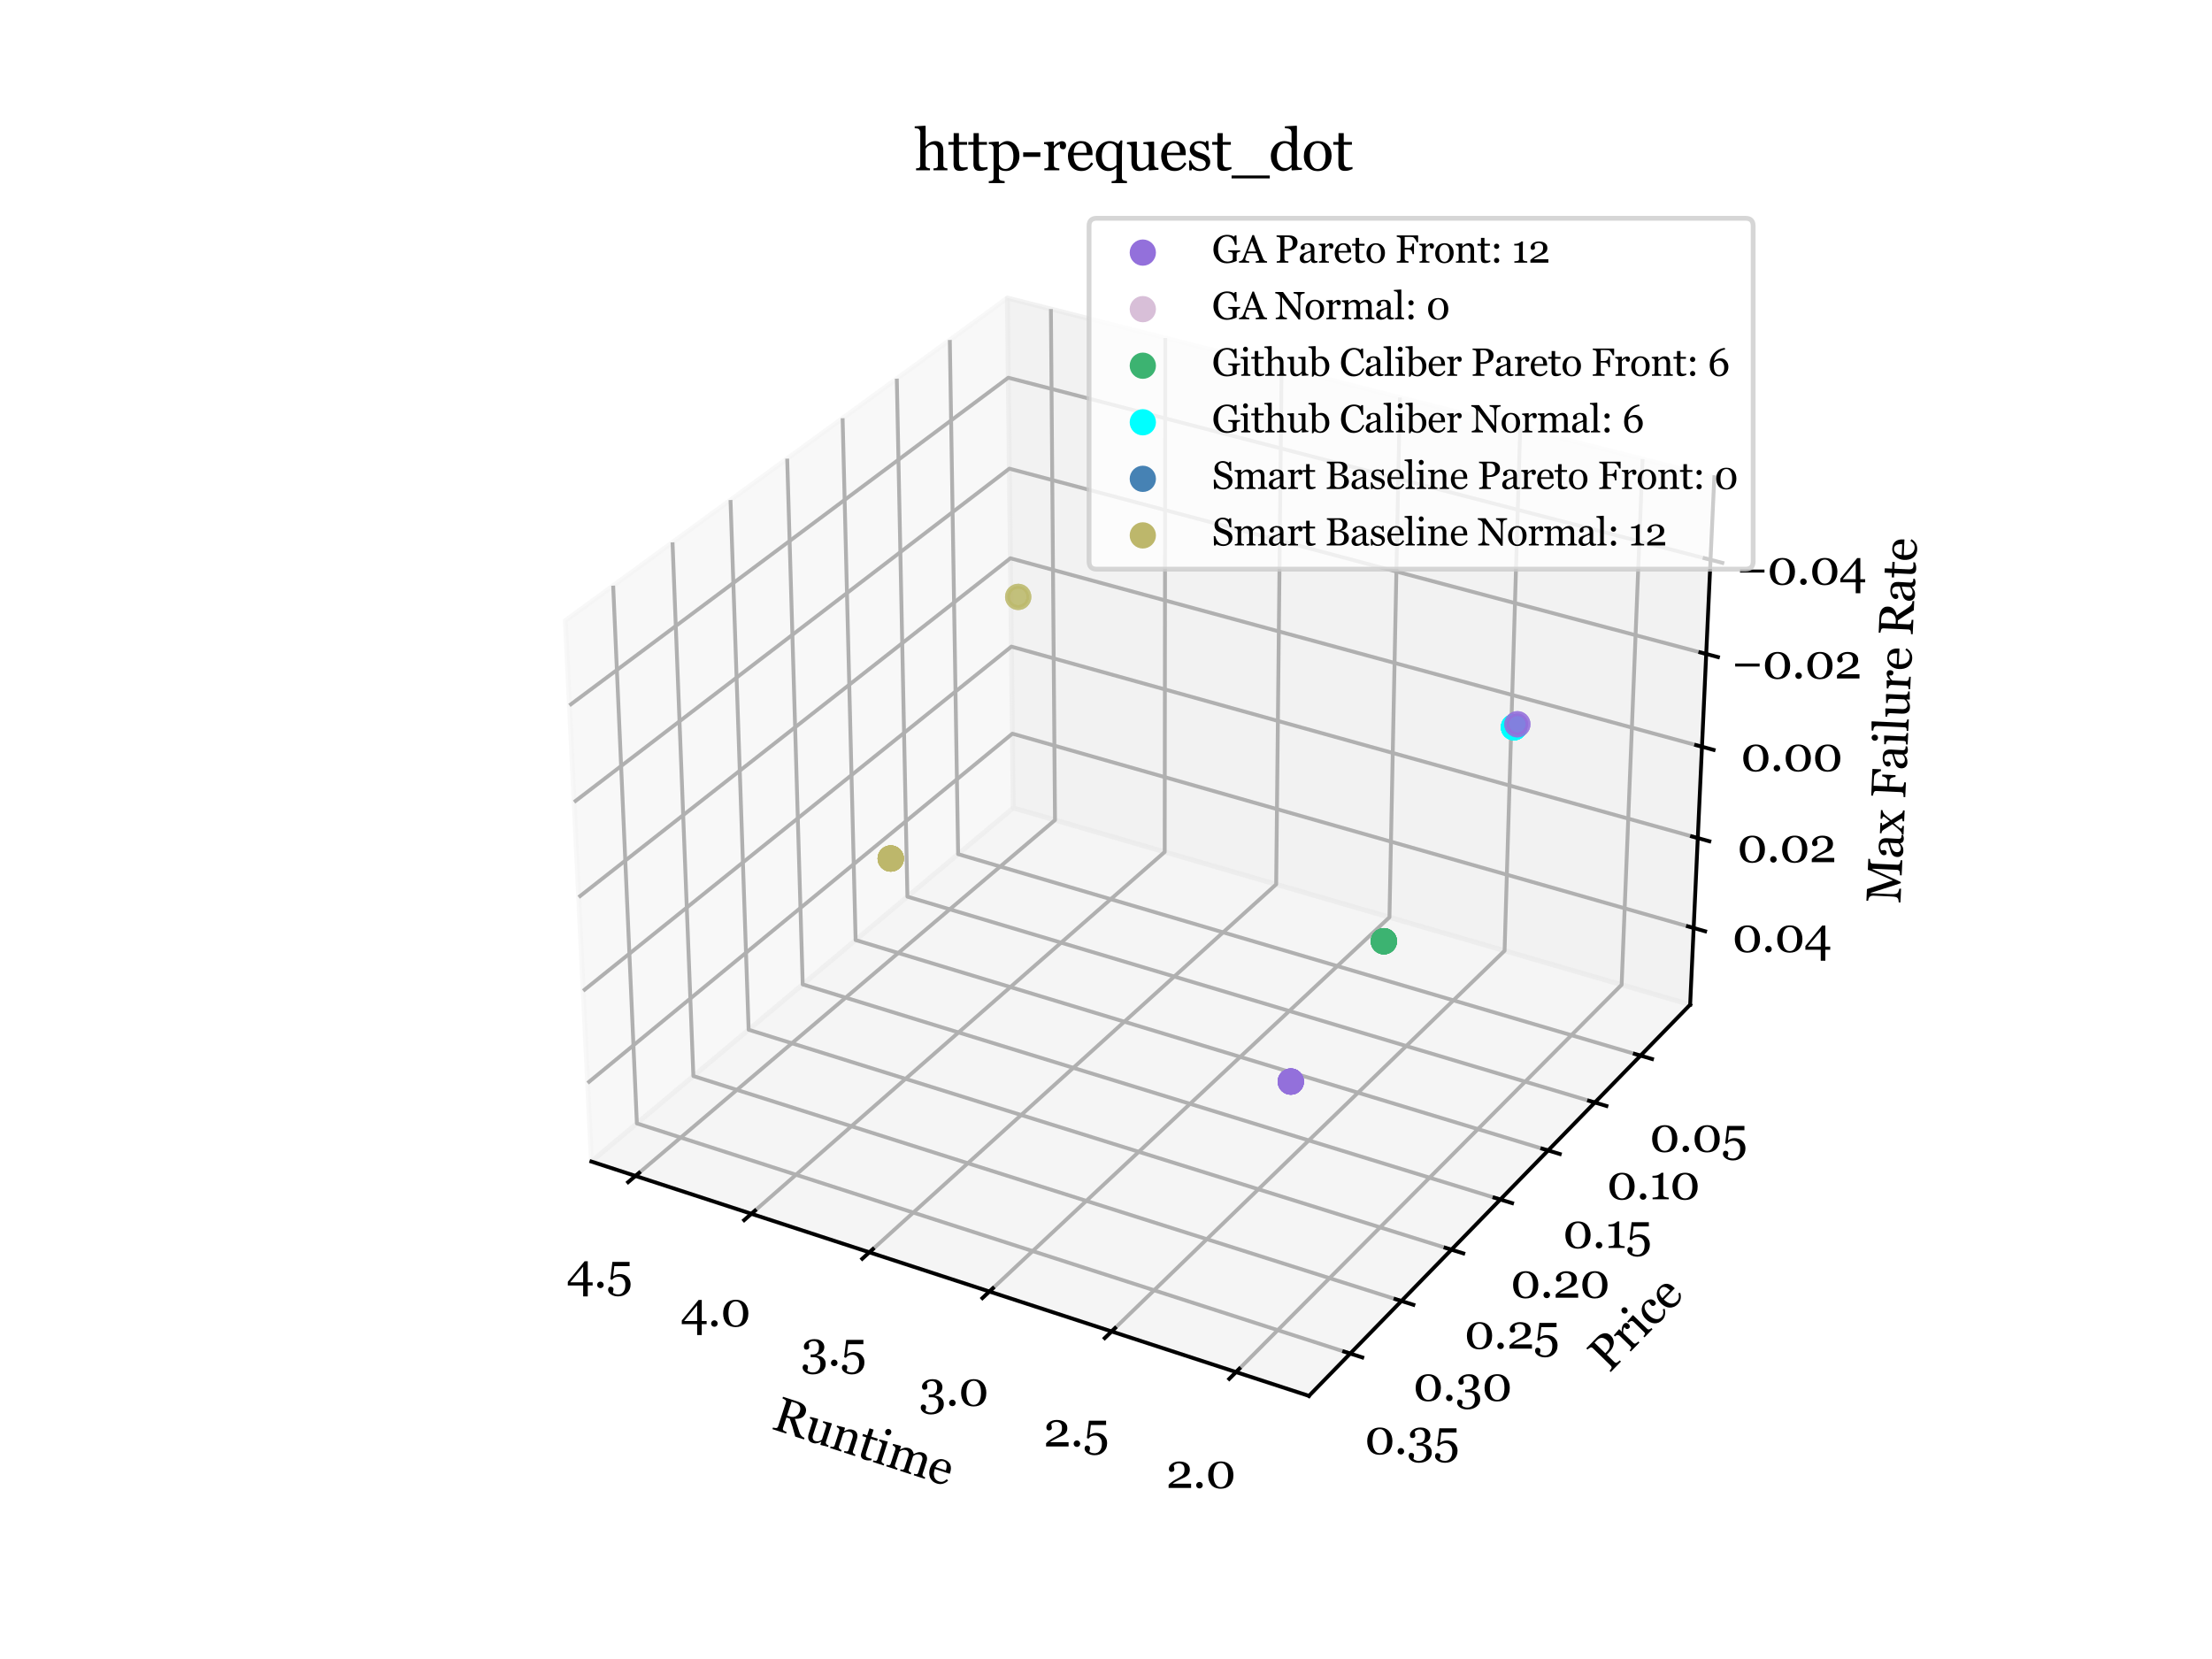 <?xml version="1.0" encoding="utf-8" standalone="no"?>
<!DOCTYPE svg PUBLIC "-//W3C//DTD SVG 1.1//EN"
  "http://www.w3.org/Graphics/SVG/1.1/DTD/svg11.dtd">
<svg xmlns:xlink="http://www.w3.org/1999/xlink" width="460.8pt" height="345.6pt" viewBox="0 0 460.8 345.6" xmlns="http://www.w3.org/2000/svg" version="1.1">
 <defs>
  <style type="text/css">*{stroke-linejoin: round; stroke-linecap: butt}</style>
 </defs>
 <g id="figure_1">
  <g id="patch_1">
   <path d="M 0 345.6 
L 460.8 345.6 
L 460.8 0 
L 0 0 
z
" style="fill: #ffffff"/>
  </g>
  <g id="patch_2">
   <path d="M 103.104 307.584 
L 369.216 307.584 
L 369.216 41.472 
L 103.104 41.472 
z
" style="fill: #ffffff"/>
  </g>
  <g id="pane3d_1">
   <g id="patch_3">
    <path d="M 209.855 62.074 
L 117.77 129.273 
L 123.197 241.969 
L 211.076 168.307 
" style="fill: #f2f2f2; opacity: 0.5; stroke: #f2f2f2; stroke-linejoin: miter"/>
   </g>
  </g>
  <g id="pane3d_2">
   <g id="patch_4">
    <path d="M 357.123 99.402 
L 209.855 62.074 
L 211.076 168.307 
L 352.09 209.295 
" style="fill: #e6e6e6; opacity: 0.5; stroke: #e6e6e6; stroke-linejoin: miter"/>
   </g>
  </g>
  <g id="pane3d_3">
   <g id="patch_5">
    <path d="M 352.09 209.295 
L 211.076 168.307 
L 123.197 241.969 
L 272.679 290.79 
" style="fill: #ececec; opacity: 0.5; stroke: #ececec; stroke-linejoin: miter"/>
   </g>
  </g>
  <g id="grid3d_1">
   <g id="Line3DCollection_1">
    <path d="M 257.485 285.828 
L 337.814 205.145 
L 342.184 95.616 
" style="fill: none; stroke: #b0b0b0; stroke-width: 0.8"/>
    <path d="M 231.568 277.363 
L 313.432 198.058 
L 316.688 89.153 
" style="fill: none; stroke: #b0b0b0; stroke-width: 0.8"/>
    <path d="M 206.111 269.049 
L 289.447 191.087 
L 291.624 82.8 
" style="fill: none; stroke: #b0b0b0; stroke-width: 0.8"/>
    <path d="M 181.102 260.881 
L 265.849 184.228 
L 266.982 76.554 
" style="fill: none; stroke: #b0b0b0; stroke-width: 0.8"/>
    <path d="M 156.529 252.855 
L 242.628 177.478 
L 242.751 70.412 
" style="fill: none; stroke: #b0b0b0; stroke-width: 0.8"/>
    <path d="M 132.381 244.969 
L 219.775 170.836 
L 218.922 64.372 
" style="fill: none; stroke: #b0b0b0; stroke-width: 0.8"/>
   </g>
  </g>
  <g id="grid3d_2">
   <g id="Line3DCollection_2">
    <path d="M 197.864 70.824 
L 199.595 177.931 
L 341.755 219.901 
" style="fill: none; stroke: #b0b0b0; stroke-width: 0.8"/>
    <path d="M 186.82 78.883 
L 189.031 186.786 
L 332.235 229.671 
" style="fill: none; stroke: #b0b0b0; stroke-width: 0.8"/>
    <path d="M 175.53 87.122 
L 178.242 195.83 
L 322.502 239.66 
" style="fill: none; stroke: #b0b0b0; stroke-width: 0.8"/>
    <path d="M 163.986 95.547 
L 167.219 205.07 
L 312.547 249.876 
" style="fill: none; stroke: #b0b0b0; stroke-width: 0.8"/>
    <path d="M 152.178 104.164 
L 155.955 214.511 
L 302.363 260.328 
" style="fill: none; stroke: #b0b0b0; stroke-width: 0.8"/>
    <path d="M 140.097 112.98 
L 144.443 224.161 
L 291.942 271.022 
" style="fill: none; stroke: #b0b0b0; stroke-width: 0.8"/>
    <path d="M 127.734 122.002 
L 132.674 234.026 
L 281.276 281.967 
" style="fill: none; stroke: #b0b0b0; stroke-width: 0.8"/>
   </g>
  </g>
  <g id="grid3d_3">
   <g id="Line3DCollection_3">
    <path d="M 356.335 116.613 
L 210.046 78.682 
L 118.621 146.948 
" style="fill: none; stroke: #b0b0b0; stroke-width: 0.8"/>
    <path d="M 355.436 136.232 
L 210.263 97.628 
L 119.591 167.085 
" style="fill: none; stroke: #b0b0b0; stroke-width: 0.8"/>
    <path d="M 354.551 155.552 
L 210.478 116.298 
L 120.545 186.903 
" style="fill: none; stroke: #b0b0b0; stroke-width: 0.8"/>
    <path d="M 353.68 174.579 
L 210.69 134.699 
L 121.485 206.409 
" style="fill: none; stroke: #b0b0b0; stroke-width: 0.8"/>
    <path d="M 352.822 193.319 
L 210.898 152.835 
L 122.409 225.609 
" style="fill: none; stroke: #b0b0b0; stroke-width: 0.8"/>
   </g>
  </g>
  <g id="axis3d_1">
   <g id="line2d_1">
    <path d="M 123.197 241.969 
L 272.679 290.79 
" style="fill: none; stroke: #000000; stroke-width: 0.8; stroke-linecap: square"/>
   </g>
   <g id="xtick_1">
    <g id="line2d_2">
     <path d="M 258.187 285.123 
L 256.078 287.241 
" style="fill: none; stroke: #000000; stroke-width: 0.8; stroke-linecap: square"/>
    </g>
    <g id="text_1">
     <!-- 2.0 -->
     <g transform="translate(242.892 309.97) scale(0.1 -0.1)">
      <defs>
       <path id="Georgia-32" d="M 3272 0 
L 344 0 
L 344 425 
Q 428 522 578 642 
Q 728 763 934 903 
Q 1059 988 1234 1088 
Q 1409 1188 1631 1306 
Q 1878 1438 2011 1538 
Q 2144 1638 2253 1784 
Q 2325 1881 2369 2026 
Q 2413 2172 2413 2441 
Q 2413 2831 2203 3014 
Q 1994 3197 1666 3197 
Q 1463 3197 1281 3117 
Q 1100 3038 1009 2897 
Q 1031 2797 1064 2659 
Q 1097 2522 1097 2391 
Q 1097 2272 998 2180 
Q 900 2088 706 2088 
Q 550 2088 465 2195 
Q 381 2303 381 2484 
Q 381 2653 475 2823 
Q 569 2994 744 3138 
Q 916 3278 1169 3365 
Q 1422 3453 1716 3453 
Q 2356 3453 2732 3167 
Q 3109 2881 3109 2403 
Q 3109 2175 3042 1987 
Q 2975 1800 2825 1656 
Q 2659 1497 2437 1383 
Q 2216 1269 1759 1066 
Q 1488 944 1253 811 
Q 1019 678 869 553 
L 3272 553 
L 3272 0 
z
" transform="scale(0.016)"/>
       <path id="Georgia-2e" d="M 1297 359 
Q 1297 184 1170 60 
Q 1044 -63 869 -63 
Q 694 -63 567 60 
Q 441 184 441 359 
Q 441 534 567 661 
Q 694 788 869 788 
Q 1044 788 1170 661 
Q 1297 534 1297 359 
z
" transform="scale(0.016)"/>
       <path id="Georgia-30" d="M 3209 2919 
Q 3409 2678 3507 2354 
Q 3606 2031 3606 1678 
Q 3606 1253 3484 917 
Q 3363 581 3150 359 
Q 2931 131 2631 15 
Q 2331 -100 1963 -100 
Q 1559 -100 1243 34 
Q 928 169 731 403 
Q 525 647 423 973 
Q 322 1300 322 1678 
Q 322 2050 420 2362 
Q 519 2675 728 2928 
Q 928 3172 1243 3312 
Q 1559 3453 1966 3453 
Q 2394 3453 2700 3309 
Q 3006 3166 3209 2919 
z
M 2916 1678 
Q 2916 2422 2661 2831 
Q 2406 3241 1969 3241 
Q 1525 3241 1269 2831 
Q 1013 2422 1013 1678 
Q 1013 972 1258 542 
Q 1503 113 1963 113 
Q 2422 113 2669 542 
Q 2916 972 2916 1678 
z
" transform="scale(0.016)"/>
      </defs>
      <use xlink:href="#Georgia-32"/>
      <use xlink:href="#Georgia-2e" x="55.859"/>
      <use xlink:href="#Georgia-30" x="82.812"/>
     </g>
    </g>
   </g>
   <g id="xtick_2">
    <g id="line2d_3">
     <path d="M 232.283 276.671 
L 230.135 278.751 
" style="fill: none; stroke: #000000; stroke-width: 0.8; stroke-linecap: square"/>
    </g>
    <g id="text_2">
     <!-- 2.5 -->
     <g transform="translate(217.368 301.324) scale(0.1 -0.1)">
      <defs>
       <path id="Georgia-35" d="M 2634 1466 
Q 2841 1303 2977 1047 
Q 3113 791 3113 406 
Q 3113 -266 2653 -703 
Q 2194 -1141 1488 -1141 
Q 941 -1141 562 -881 
Q 184 -622 184 -278 
Q 184 -119 262 0 
Q 341 119 503 119 
Q 691 119 789 20 
Q 888 -78 888 -194 
Q 888 -294 853 -444 
Q 819 -594 800 -666 
Q 825 -688 881 -725 
Q 938 -763 1016 -797 
Q 1097 -831 1214 -857 
Q 1331 -884 1488 -884 
Q 1688 -884 1866 -803 
Q 2044 -722 2166 -563 
Q 2300 -388 2367 -164 
Q 2434 59 2434 403 
Q 2434 844 2189 1133 
Q 1944 1422 1544 1422 
Q 1294 1422 1076 1328 
Q 859 1234 688 1016 
L 478 1097 
L 744 3353 
L 2981 3353 
L 2981 2797 
L 997 2797 
L 834 1472 
Q 975 1572 1204 1670 
Q 1434 1769 1709 1769 
Q 1938 1769 2183 1698 
Q 2428 1628 2634 1466 
z
" transform="scale(0.016)"/>
      </defs>
      <use xlink:href="#Georgia-32"/>
      <use xlink:href="#Georgia-2e" x="55.859"/>
      <use xlink:href="#Georgia-35" x="82.812"/>
     </g>
    </g>
   </g>
   <g id="xtick_3">
    <g id="line2d_4">
     <path d="M 206.838 268.369 
L 204.653 270.413 
" style="fill: none; stroke: #000000; stroke-width: 0.8; stroke-linecap: square"/>
    </g>
    <g id="text_3">
     <!-- 3.0 -->
     <g transform="translate(191.487 292.832) scale(0.1 -0.1)">
      <defs>
       <path id="Georgia-33" d="M 1522 -1141 
Q 1228 -1141 984 -1067 
Q 741 -994 566 -869 
Q 391 -744 295 -581 
Q 200 -419 200 -247 
Q 200 -94 275 29 
Q 350 153 516 153 
Q 703 153 801 61 
Q 900 -31 900 -150 
Q 900 -250 867 -403 
Q 834 -556 816 -622 
Q 838 -650 895 -697 
Q 953 -744 1038 -781 
Q 1138 -828 1247 -856 
Q 1356 -884 1556 -884 
Q 1744 -884 1917 -821 
Q 2091 -759 2222 -622 
Q 2359 -478 2436 -286 
Q 2513 -94 2513 219 
Q 2513 388 2477 553 
Q 2441 719 2344 841 
Q 2247 963 2080 1030 
Q 1913 1097 1656 1097 
L 1247 1097 
L 1247 1456 
L 1519 1456 
Q 1950 1456 2140 1693 
Q 2331 1931 2331 2409 
Q 2331 2800 2147 2998 
Q 1963 3197 1625 3197 
Q 1463 3197 1358 3158 
Q 1253 3119 1188 3081 
Q 1109 3038 1059 2984 
Q 1009 2931 984 2906 
Q 1006 2806 1037 2661 
Q 1069 2516 1069 2384 
Q 1069 2269 970 2176 
Q 872 2084 681 2084 
Q 516 2084 439 2203 
Q 363 2322 363 2478 
Q 363 2641 453 2809 
Q 544 2978 722 3125 
Q 900 3272 1156 3362 
Q 1413 3453 1747 3453 
Q 2131 3453 2382 3339 
Q 2634 3225 2778 3063 
Q 2919 2903 2972 2728 
Q 3025 2553 3025 2428 
Q 3025 2272 2981 2114 
Q 2938 1956 2838 1822 
Q 2728 1675 2548 1554 
Q 2369 1434 2097 1359 
L 2097 1309 
Q 2272 1294 2470 1231 
Q 2669 1169 2828 1047 
Q 2994 919 3100 717 
Q 3206 516 3206 206 
Q 3206 -394 2725 -767 
Q 2244 -1141 1522 -1141 
z
" transform="scale(0.016)"/>
      </defs>
      <use xlink:href="#Georgia-33"/>
      <use xlink:href="#Georgia-2e" x="55.176"/>
      <use xlink:href="#Georgia-30" x="82.129"/>
     </g>
    </g>
   </g>
   <g id="xtick_4">
    <g id="line2d_5">
     <path d="M 181.841 260.213 
L 179.621 262.221 
" style="fill: none; stroke: #000000; stroke-width: 0.8; stroke-linecap: square"/>
    </g>
    <g id="text_4">
     <!-- 3.5 -->
     <g transform="translate(166.877 284.49) scale(0.1 -0.1)">
      <use xlink:href="#Georgia-33"/>
      <use xlink:href="#Georgia-2e" x="55.176"/>
      <use xlink:href="#Georgia-35" x="82.129"/>
     </g>
    </g>
   </g>
   <g id="xtick_5">
    <g id="line2d_6">
     <path d="M 157.279 252.199 
L 155.025 254.172 
" style="fill: none; stroke: #000000; stroke-width: 0.8; stroke-linecap: square"/>
    </g>
    <g id="text_5">
     <!-- 4.0 -->
     <g transform="translate(141.783 276.294) scale(0.1 -0.1)">
      <defs>
       <path id="Georgia-34" d="M 3388 281 
L 2753 281 
L 2753 -1141 
L 2153 -1141 
L 2153 281 
L 153 281 
L 153 763 
L 2344 3434 
L 2753 3434 
L 2753 691 
L 3388 691 
L 3388 281 
z
M 2153 691 
L 2153 2738 
L 466 691 
L 2153 691 
z
" transform="scale(0.016)"/>
      </defs>
      <use xlink:href="#Georgia-34"/>
      <use xlink:href="#Georgia-2e" x="56.494"/>
      <use xlink:href="#Georgia-30" x="83.447"/>
     </g>
    </g>
   </g>
   <g id="xtick_6">
    <g id="line2d_7">
     <path d="M 133.142 244.323 
L 130.855 246.262 
" style="fill: none; stroke: #000000; stroke-width: 0.8; stroke-linecap: square"/>
    </g>
    <g id="text_6">
     <!-- 4.5 -->
     <g transform="translate(118.038 268.24) scale(0.1 -0.1)">
      <use xlink:href="#Georgia-34"/>
      <use xlink:href="#Georgia-2e" x="56.494"/>
      <use xlink:href="#Georgia-35" x="83.447"/>
     </g>
    </g>
   </g>
   <g id="text_7">
    <!-- Runtime -->
    <g transform="translate(160.445 297.563) rotate(-341.913) scale(0.1 -0.1)">
     <defs>
      <path id="Georgia-52" d="M 4625 0 
L 3431 0 
Q 3034 622 2714 1075 
Q 2394 1528 2019 2009 
L 1566 2009 
L 1566 603 
Q 1566 494 1600 411 
Q 1634 328 1747 284 
Q 1803 263 1943 244 
Q 2084 225 2181 222 
L 2181 0 
L 306 0 
L 306 222 
Q 381 228 523 243 
Q 666 259 722 284 
Q 816 325 858 403 
Q 900 481 900 603 
L 900 3809 
Q 900 3919 869 4003 
Q 838 4088 722 4131 
Q 644 4159 519 4182 
Q 394 4206 306 4213 
L 306 4434 
L 2353 4434 
Q 2634 4434 2881 4376 
Q 3128 4319 3328 4191 
Q 3522 4066 3637 3864 
Q 3753 3663 3753 3378 
Q 3753 3122 3675 2925 
Q 3597 2728 3444 2584 
Q 3303 2450 3106 2351 
Q 2909 2253 2672 2184 
Q 3000 1750 3217 1453 
Q 3434 1156 3750 731 
Q 3888 544 3998 455 
Q 4109 366 4219 309 
Q 4300 269 4422 247 
Q 4544 225 4625 222 
L 4625 0 
z
M 2981 3306 
Q 2981 3709 2750 3945 
Q 2519 4181 2097 4181 
L 1566 4181 
L 1566 2278 
L 1975 2278 
Q 2406 2278 2693 2554 
Q 2981 2831 2981 3306 
z
" transform="scale(0.016)"/>
      <path id="Georgia-75" d="M 3528 56 
L 2525 -13 
L 2478 31 
L 2478 422 
L 2459 422 
Q 2384 344 2290 255 
Q 2197 166 2075 94 
Q 1934 9 1803 -34 
Q 1672 -78 1431 -78 
Q 1022 -78 808 189 
Q 594 456 594 966 
L 594 2441 
Q 594 2553 551 2629 
Q 509 2706 428 2763 
Q 372 2800 287 2817 
Q 203 2834 109 2841 
L 109 3044 
L 1138 3119 
L 1184 3075 
L 1184 934 
Q 1184 600 1334 431 
Q 1484 263 1694 263 
Q 1866 263 2000 316 
Q 2134 369 2225 441 
Q 2309 506 2373 579 
Q 2438 653 2472 716 
L 2472 2463 
Q 2472 2566 2428 2645 
Q 2384 2725 2306 2781 
Q 2250 2819 2139 2826 
Q 2028 2834 1891 2841 
L 1891 3044 
L 3009 3119 
L 3056 3075 
L 3056 628 
Q 3056 522 3100 447 
Q 3144 372 3222 319 
Q 3278 284 3356 273 
Q 3434 263 3528 259 
L 3528 56 
z
" transform="scale(0.016)"/>
      <path id="Georgia-6e" d="M 3628 0 
L 2119 0 
L 2119 206 
Q 2191 213 2277 219 
Q 2363 225 2419 244 
Q 2506 272 2548 342 
Q 2591 413 2591 525 
L 2591 2109 
Q 2591 2438 2436 2616 
Q 2281 2794 2059 2794 
Q 1894 2794 1756 2742 
Q 1619 2691 1513 2616 
Q 1409 2544 1348 2461 
Q 1288 2378 1259 2328 
L 1259 556 
Q 1259 450 1303 381 
Q 1347 313 1434 275 
Q 1500 244 1576 228 
Q 1653 213 1734 206 
L 1734 0 
L 225 0 
L 225 206 
Q 297 213 373 219 
Q 450 225 506 244 
Q 594 272 636 342 
Q 678 413 678 525 
L 678 2428 
Q 678 2534 633 2623 
Q 588 2713 506 2769 
Q 447 2806 365 2823 
Q 284 2841 191 2847 
L 191 3050 
L 1216 3119 
L 1259 3075 
L 1259 2641 
L 1275 2641 
Q 1350 2716 1462 2820 
Q 1575 2925 1675 2991 
Q 1791 3066 1950 3116 
Q 2109 3166 2309 3166 
Q 2753 3166 2967 2889 
Q 3181 2613 3181 2153 
L 3181 550 
Q 3181 441 3218 373 
Q 3256 306 3347 269 
Q 3422 238 3476 225 
Q 3531 213 3628 206 
L 3628 0 
z
" transform="scale(0.016)"/>
      <path id="Georgia-74" d="M 2128 134 
Q 1925 50 1744 -8 
Q 1563 -66 1300 -66 
Q 913 -66 755 129 
Q 597 325 597 681 
L 597 2769 
L 41 2769 
L 41 3069 
L 609 3069 
L 609 4028 
L 1178 4028 
L 1178 3069 
L 2063 3069 
L 2063 2769 
L 1184 2769 
L 1184 1047 
Q 1184 853 1198 723 
Q 1213 594 1266 497 
Q 1316 406 1416 359 
Q 1516 313 1684 313 
Q 1763 313 1914 327 
Q 2066 341 2128 363 
L 2128 134 
z
" transform="scale(0.016)"/>
      <path id="Georgia-69" d="M 1722 0 
L 231 0 
L 231 206 
Q 303 213 379 219 
Q 456 225 513 244 
Q 600 272 642 342 
Q 684 413 684 525 
L 684 2428 
Q 684 2528 639 2611 
Q 594 2694 513 2750 
Q 453 2788 340 2814 
Q 228 2841 134 2847 
L 134 3050 
L 1222 3119 
L 1266 3075 
L 1266 563 
Q 1266 453 1308 381 
Q 1350 309 1441 275 
Q 1509 247 1575 230 
Q 1641 213 1722 206 
L 1722 0 
z
M 1328 4334 
Q 1328 4156 1211 4023 
Q 1094 3891 922 3891 
Q 763 3891 645 4017 
Q 528 4144 528 4306 
Q 528 4478 645 4606 
Q 763 4734 922 4734 
Q 1100 4734 1214 4614 
Q 1328 4494 1328 4334 
z
" transform="scale(0.016)"/>
      <path id="Georgia-6d" d="M 5503 0 
L 4000 0 
L 4000 206 
Q 4072 213 4145 219 
Q 4219 225 4275 244 
Q 4363 272 4405 342 
Q 4447 413 4447 525 
L 4447 2116 
Q 4447 2441 4298 2617 
Q 4150 2794 3928 2794 
Q 3775 2794 3640 2747 
Q 3506 2700 3394 2616 
Q 3303 2547 3242 2467 
Q 3181 2388 3150 2334 
L 3150 556 
Q 3150 447 3187 376 
Q 3225 306 3316 269 
Q 3388 241 3445 227 
Q 3503 213 3597 206 
L 3597 0 
L 2125 0 
L 2125 206 
Q 2197 213 2264 219 
Q 2331 225 2388 244 
Q 2475 272 2517 342 
Q 2559 413 2559 525 
L 2559 2116 
Q 2559 2441 2411 2617 
Q 2263 2794 2041 2794 
Q 1888 2794 1753 2745 
Q 1619 2697 1506 2613 
Q 1416 2544 1353 2458 
Q 1291 2372 1259 2328 
L 1259 563 
Q 1259 456 1303 384 
Q 1347 313 1434 275 
Q 1500 244 1569 228 
Q 1638 213 1722 206 
L 1722 0 
L 225 0 
L 225 206 
Q 297 213 373 219 
Q 450 225 506 244 
Q 594 272 636 342 
Q 678 413 678 525 
L 678 2441 
Q 678 2541 633 2620 
Q 588 2700 506 2756 
Q 447 2794 359 2817 
Q 272 2841 178 2847 
L 178 3050 
L 1209 3119 
L 1253 3075 
L 1253 2634 
L 1275 2634 
Q 1353 2713 1465 2819 
Q 1578 2925 1675 2991 
Q 1784 3066 1948 3116 
Q 2113 3166 2303 3166 
Q 2603 3166 2818 3005 
Q 3034 2844 3128 2616 
Q 3241 2725 3327 2808 
Q 3413 2891 3553 2984 
Q 3672 3066 3833 3116 
Q 3994 3166 4191 3166 
Q 4581 3166 4809 2909 
Q 5038 2653 5038 2122 
L 5038 556 
Q 5038 447 5075 376 
Q 5113 306 5203 269 
Q 5275 241 5345 227 
Q 5416 213 5503 206 
L 5503 0 
z
" transform="scale(0.016)"/>
      <path id="Georgia-65" d="M 2963 725 
Q 2769 356 2444 137 
Q 2119 -81 1697 -81 
Q 1325 -81 1045 50 
Q 766 181 584 406 
Q 403 631 314 931 
Q 225 1231 225 1566 
Q 225 1866 320 2155 
Q 416 2444 600 2675 
Q 778 2897 1042 3033 
Q 1306 3169 1634 3169 
Q 1972 3169 2212 3062 
Q 2453 2956 2603 2772 
Q 2747 2597 2817 2359 
Q 2888 2122 2888 1844 
L 2888 1638 
L 847 1638 
Q 847 1334 905 1087 
Q 963 841 1088 653 
Q 1209 472 1406 367 
Q 1603 263 1875 263 
Q 2153 263 2354 392 
Q 2556 522 2744 859 
L 2963 725 
z
M 2272 1900 
Q 2272 2075 2242 2275 
Q 2213 2475 2147 2609 
Q 2075 2753 1950 2843 
Q 1825 2934 1628 2934 
Q 1300 2934 1083 2661 
Q 866 2388 847 1900 
L 2272 1900 
z
" transform="scale(0.016)"/>
     </defs>
     <use xlink:href="#Georgia-52"/>
     <use xlink:href="#Georgia-75" x="70.166"/>
     <use xlink:href="#Georgia-6e" x="127.686"/>
     <use xlink:href="#Georgia-74" x="186.768"/>
     <use xlink:href="#Georgia-69" x="221.289"/>
     <use xlink:href="#Georgia-6d" x="250.586"/>
     <use xlink:href="#Georgia-65" x="338.672"/>
    </g>
   </g>
  </g>
  <g id="axis3d_2">
   <g id="line2d_8">
    <path d="M 352.09 209.295 
L 272.679 290.79 
" style="fill: none; stroke: #000000; stroke-width: 0.8; stroke-linecap: square"/>
   </g>
   <g id="xtick_7">
    <g id="line2d_9">
     <path d="M 340.562 219.549 
L 344.146 220.607 
" style="fill: none; stroke: #000000; stroke-width: 0.8; stroke-linecap: square"/>
    </g>
    <g id="text_8">
     <!-- 0.05 -->
     <g transform="translate(343.655 239.92) scale(0.1 -0.1)">
      <use xlink:href="#Georgia-30"/>
      <use xlink:href="#Georgia-2e" x="61.377"/>
      <use xlink:href="#Georgia-30" x="88.33"/>
      <use xlink:href="#Georgia-35" x="149.707"/>
     </g>
    </g>
   </g>
   <g id="xtick_8">
    <g id="line2d_10">
     <path d="M 331.032 229.31 
L 334.645 230.392 
" style="fill: none; stroke: #000000; stroke-width: 0.8; stroke-linecap: square"/>
    </g>
    <g id="text_9">
     <!-- 0.10 -->
     <g transform="translate(334.756 249.833) scale(0.1 -0.1)">
      <defs>
       <path id="Georgia-31" d="M 2528 0 
L 422 0 
L 422 222 
Q 516 228 714 248 
Q 913 269 988 291 
Q 1084 322 1136 392 
Q 1188 463 1188 603 
L 1188 2797 
L 409 2797 
L 409 3059 
L 581 3059 
Q 919 3059 1186 3184 
Q 1453 3309 1569 3453 
L 1828 3453 
Q 1819 3250 1809 2978 
Q 1800 2706 1800 2491 
L 1800 638 
Q 1800 528 1848 442 
Q 1897 356 1988 316 
Q 2069 281 2253 253 
Q 2438 225 2528 222 
L 2528 0 
z
" transform="scale(0.016)"/>
      </defs>
      <use xlink:href="#Georgia-30"/>
      <use xlink:href="#Georgia-2e" x="61.377"/>
      <use xlink:href="#Georgia-31" x="88.33"/>
      <use xlink:href="#Georgia-30" x="131.299"/>
     </g>
    </g>
   </g>
   <g id="xtick_9">
    <g id="line2d_11">
     <path d="M 321.289 239.292 
L 324.93 240.398 
" style="fill: none; stroke: #000000; stroke-width: 0.8; stroke-linecap: square"/>
    </g>
    <g id="text_10">
     <!-- 0.15 -->
     <g transform="translate(325.581 259.97) scale(0.1 -0.1)">
      <use xlink:href="#Georgia-30"/>
      <use xlink:href="#Georgia-2e" x="61.377"/>
      <use xlink:href="#Georgia-31" x="88.33"/>
      <use xlink:href="#Georgia-35" x="131.299"/>
     </g>
    </g>
   </g>
   <g id="xtick_10">
    <g id="line2d_12">
     <path d="M 311.324 249.5 
L 314.994 250.631 
" style="fill: none; stroke: #000000; stroke-width: 0.8; stroke-linecap: square"/>
    </g>
    <g id="text_11">
     <!-- 0.20 -->
     <g transform="translate(314.688 270.337) scale(0.1 -0.1)">
      <use xlink:href="#Georgia-30"/>
      <use xlink:href="#Georgia-2e" x="61.377"/>
      <use xlink:href="#Georgia-32" x="88.33"/>
      <use xlink:href="#Georgia-30" x="144.189"/>
     </g>
    </g>
   </g>
   <g id="xtick_11">
    <g id="line2d_13">
     <path d="M 301.131 259.942 
L 304.83 261.1 
" style="fill: none; stroke: #000000; stroke-width: 0.8; stroke-linecap: square"/>
    </g>
    <g id="text_12">
     <!-- 0.25 -->
     <g transform="translate(305.068 280.943) scale(0.1 -0.1)">
      <use xlink:href="#Georgia-30"/>
      <use xlink:href="#Georgia-2e" x="61.377"/>
      <use xlink:href="#Georgia-32" x="88.33"/>
      <use xlink:href="#Georgia-35" x="144.189"/>
     </g>
    </g>
   </g>
   <g id="xtick_12">
    <g id="line2d_14">
     <path d="M 290.7 270.627 
L 294.429 271.812 
" style="fill: none; stroke: #000000; stroke-width: 0.8; stroke-linecap: square"/>
    </g>
    <g id="text_13">
     <!-- 0.30 -->
     <g transform="translate(294.394 291.795) scale(0.1 -0.1)">
      <use xlink:href="#Georgia-30"/>
      <use xlink:href="#Georgia-2e" x="61.377"/>
      <use xlink:href="#Georgia-33" x="88.33"/>
      <use xlink:href="#Georgia-30" x="143.506"/>
     </g>
    </g>
   </g>
   <g id="xtick_13">
    <g id="line2d_15">
     <path d="M 280.024 281.563 
L 283.784 282.776 
" style="fill: none; stroke: #000000; stroke-width: 0.8; stroke-linecap: square"/>
    </g>
    <g id="text_14">
     <!-- 0.35 -->
     <g transform="translate(284.299 302.903) scale(0.1 -0.1)">
      <use xlink:href="#Georgia-30"/>
      <use xlink:href="#Georgia-2e" x="61.377"/>
      <use xlink:href="#Georgia-33" x="88.33"/>
      <use xlink:href="#Georgia-35" x="143.506"/>
     </g>
    </g>
   </g>
   <g id="text_15">
    <!-- Price -->
    <g transform="translate(335.212 286.168) rotate(-45.742) scale(0.1 -0.1)">
     <defs>
      <path id="Georgia-50" d="M 3700 3341 
Q 3700 2994 3564 2726 
Q 3428 2459 3188 2284 
Q 2950 2109 2665 2028 
Q 2381 1947 2063 1947 
L 1566 1947 
L 1566 603 
Q 1566 494 1602 411 
Q 1638 328 1750 284 
Q 1806 263 1948 244 
Q 2091 225 2209 222 
L 2209 0 
L 306 0 
L 306 222 
Q 381 228 523 243 
Q 666 259 722 284 
Q 816 325 858 403 
Q 900 481 900 603 
L 900 3803 
Q 900 3913 869 4000 
Q 838 4088 722 4131 
Q 603 4172 486 4189 
Q 369 4206 284 4213 
L 284 4434 
L 2309 4434 
Q 2928 4434 3314 4136 
Q 3700 3838 3700 3341 
z
M 2750 2584 
Q 2856 2734 2890 2895 
Q 2925 3056 2925 3184 
Q 2925 3363 2883 3547 
Q 2841 3731 2738 3869 
Q 2628 4016 2450 4097 
Q 2272 4178 2006 4178 
L 1566 4178 
L 1566 2219 
L 1884 2219 
Q 2222 2219 2433 2323 
Q 2644 2428 2750 2584 
z
" transform="scale(0.016)"/>
      <path id="Georgia-72" d="M 2584 2684 
Q 2584 2525 2506 2401 
Q 2428 2278 2266 2278 
Q 2091 2278 1998 2368 
Q 1906 2459 1906 2569 
Q 1906 2638 1917 2694 
Q 1928 2750 1938 2806 
Q 1791 2806 1594 2687 
Q 1397 2569 1259 2350 
L 1259 556 
Q 1259 447 1301 378 
Q 1344 309 1434 275 
Q 1513 244 1636 228 
Q 1759 213 1850 206 
L 1850 0 
L 225 0 
L 225 206 
Q 297 213 373 219 
Q 450 225 506 244 
Q 594 272 636 342 
Q 678 413 678 525 
L 678 2428 
Q 678 2525 633 2619 
Q 588 2713 506 2769 
Q 447 2806 365 2823 
Q 284 2841 191 2847 
L 191 3050 
L 1216 3119 
L 1259 3075 
L 1259 2641 
L 1275 2641 
Q 1469 2894 1706 3025 
Q 1944 3156 2141 3156 
Q 2338 3156 2461 3028 
Q 2584 2900 2584 2684 
z
" transform="scale(0.016)"/>
      <path id="Georgia-63" d="M 1650 -81 
Q 981 -81 603 362 
Q 225 806 225 1553 
Q 225 1878 326 2161 
Q 428 2444 622 2675 
Q 806 2897 1084 3033 
Q 1363 3169 1691 3169 
Q 2144 3169 2428 2951 
Q 2713 2734 2713 2359 
Q 2713 2203 2638 2083 
Q 2563 1963 2391 1963 
Q 2206 1963 2104 2056 
Q 2003 2150 2003 2266 
Q 2003 2406 2040 2554 
Q 2078 2703 2084 2772 
Q 2028 2869 1917 2901 
Q 1806 2934 1678 2934 
Q 1528 2934 1392 2870 
Q 1256 2806 1128 2634 
Q 1013 2478 941 2212 
Q 869 1947 869 1578 
Q 869 997 1126 630 
Q 1384 263 1803 263 
Q 2106 263 2311 409 
Q 2516 556 2691 850 
L 2891 719 
Q 2684 350 2346 134 
Q 2009 -81 1650 -81 
z
" transform="scale(0.016)"/>
     </defs>
     <use xlink:href="#Georgia-50"/>
     <use xlink:href="#Georgia-72" x="60.986"/>
     <use xlink:href="#Georgia-69" x="101.953"/>
     <use xlink:href="#Georgia-63" x="131.25"/>
     <use xlink:href="#Georgia-65" x="176.66"/>
    </g>
   </g>
  </g>
  <g id="axis3d_3">
   <g id="line2d_16">
    <path d="M 352.09 209.295 
L 357.123 99.402 
" style="fill: none; stroke: #000000; stroke-width: 0.8; stroke-linecap: square"/>
   </g>
   <g id="xtick_14">
    <g id="line2d_17">
     <path d="M 355.105 116.294 
L 358.798 117.251 
" style="fill: none; stroke: #000000; stroke-width: 0.8; stroke-linecap: square"/>
    </g>
    <g id="text_16">
     <!-- −0.04 -->
     <g transform="translate(361.732 121.757) scale(0.1 -0.1)">
      <defs>
       <path id="Georgia-2212" d="M 3650 1553 
L 466 1553 
L 466 1944 
L 3650 1944 
L 3650 1553 
z
" transform="scale(0.016)"/>
      </defs>
      <use xlink:href="#Georgia-2212"/>
      <use xlink:href="#Georgia-30" x="64.307"/>
      <use xlink:href="#Georgia-2e" x="125.684"/>
      <use xlink:href="#Georgia-30" x="152.637"/>
      <use xlink:href="#Georgia-34" x="214.014"/>
     </g>
    </g>
   </g>
   <g id="xtick_15">
    <g id="line2d_18">
     <path d="M 354.216 135.908 
L 357.879 136.882 
" style="fill: none; stroke: #000000; stroke-width: 0.8; stroke-linecap: square"/>
    </g>
    <g id="text_17">
     <!-- −0.02 -->
     <g transform="translate(360.723 141.335) scale(0.1 -0.1)">
      <use xlink:href="#Georgia-2212"/>
      <use xlink:href="#Georgia-30" x="64.307"/>
      <use xlink:href="#Georgia-2e" x="125.684"/>
      <use xlink:href="#Georgia-30" x="152.637"/>
      <use xlink:href="#Georgia-32" x="214.014"/>
     </g>
    </g>
   </g>
   <g id="xtick_16">
    <g id="line2d_19">
     <path d="M 353.341 155.222 
L 356.975 156.213 
" style="fill: none; stroke: #000000; stroke-width: 0.8; stroke-linecap: square"/>
    </g>
    <g id="text_18">
     <!-- 0.00 -->
     <g transform="translate(362.637 160.614) scale(0.1 -0.1)">
      <use xlink:href="#Georgia-30"/>
      <use xlink:href="#Georgia-2e" x="61.377"/>
      <use xlink:href="#Georgia-30" x="88.33"/>
      <use xlink:href="#Georgia-30" x="149.707"/>
     </g>
    </g>
   </g>
   <g id="xtick_17">
    <g id="line2d_20">
     <path d="M 352.479 174.244 
L 356.085 175.249 
" style="fill: none; stroke: #000000; stroke-width: 0.8; stroke-linecap: square"/>
    </g>
    <g id="text_19">
     <!-- 0.02 -->
     <g transform="translate(361.903 179.602) scale(0.1 -0.1)">
      <use xlink:href="#Georgia-30"/>
      <use xlink:href="#Georgia-2e" x="61.377"/>
      <use xlink:href="#Georgia-30" x="88.33"/>
      <use xlink:href="#Georgia-32" x="149.707"/>
     </g>
    </g>
   </g>
   <g id="xtick_18">
    <g id="line2d_21">
     <path d="M 351.63 192.979 
L 355.208 193.999 
" style="fill: none; stroke: #000000; stroke-width: 0.8; stroke-linecap: square"/>
    </g>
    <g id="text_20">
     <!-- 0.04 -->
     <g transform="translate(360.877 198.304) scale(0.1 -0.1)">
      <use xlink:href="#Georgia-30"/>
      <use xlink:href="#Georgia-2e" x="61.377"/>
      <use xlink:href="#Georgia-30" x="88.33"/>
      <use xlink:href="#Georgia-34" x="149.707"/>
     </g>
    </g>
   </g>
   <g id="text_21">
    <!-- Max Failure Rate -->
    <g transform="translate(395.881 188.241) rotate(-87.378) scale(0.1 -0.1)">
     <defs>
      <path id="Georgia-4d" d="M 5644 0 
L 3684 0 
L 3684 222 
Q 3791 225 3958 244 
Q 4125 263 4188 297 
Q 4284 356 4329 432 
Q 4375 509 4375 625 
L 4375 3850 
L 4328 3850 
L 2816 72 
L 2659 72 
L 1219 3928 
L 1178 3928 
L 1178 1281 
Q 1178 897 1226 697 
Q 1275 497 1375 409 
Q 1444 344 1659 284 
Q 1875 225 1941 222 
L 1941 0 
L 150 0 
L 150 222 
Q 291 234 445 268 
Q 600 303 684 372 
Q 794 459 834 640 
Q 875 822 875 1247 
L 875 3516 
Q 875 3713 828 3838 
Q 781 3963 694 4041 
Q 597 4125 456 4165 
Q 316 4206 178 4213 
L 178 4434 
L 1691 4434 
L 2959 1109 
L 4044 3891 
Q 4103 4044 4145 4211 
Q 4188 4378 4191 4434 
L 5638 4434 
L 5638 4213 
Q 5550 4209 5414 4184 
Q 5278 4159 5216 4138 
Q 5109 4100 5071 4012 
Q 5034 3925 5034 3822 
L 5034 625 
Q 5034 516 5071 441 
Q 5109 366 5216 309 
Q 5272 278 5415 251 
Q 5559 225 5644 222 
L 5644 0 
z
" transform="scale(0.016)"/>
      <path id="Georgia-61" d="M 3144 56 
Q 2997 3 2886 -30 
Q 2775 -63 2634 -63 
Q 2391 -63 2245 51 
Q 2100 166 2059 384 
L 2041 384 
Q 1838 159 1605 40 
Q 1372 -78 1044 -78 
Q 697 -78 473 134 
Q 250 347 250 691 
Q 250 869 300 1009 
Q 350 1150 450 1263 
Q 528 1356 656 1429 
Q 784 1503 897 1547 
Q 1038 1600 1467 1744 
Q 1897 1888 2047 1969 
L 2047 2278 
Q 2047 2319 2030 2434 
Q 2013 2550 1956 2653 
Q 1894 2769 1780 2855 
Q 1666 2941 1456 2941 
Q 1313 2941 1189 2892 
Q 1066 2844 1016 2791 
Q 1016 2728 1045 2606 
Q 1075 2484 1075 2381 
Q 1075 2272 976 2181 
Q 878 2091 703 2091 
Q 547 2091 473 2202 
Q 400 2313 400 2450 
Q 400 2594 501 2725 
Q 603 2856 766 2959 
Q 906 3047 1106 3108 
Q 1306 3169 1497 3169 
Q 1759 3169 1954 3133 
Q 2150 3097 2309 2978 
Q 2469 2863 2551 2664 
Q 2634 2466 2634 2153 
Q 2634 1706 2625 1361 
Q 2616 1016 2616 606 
Q 2616 484 2658 412 
Q 2700 341 2788 291 
Q 2834 263 2936 259 
Q 3038 256 3144 256 
L 3144 56 
z
M 2053 1706 
Q 1788 1628 1588 1553 
Q 1388 1478 1216 1366 
Q 1059 1259 968 1114 
Q 878 969 878 769 
Q 878 509 1014 387 
Q 1150 266 1359 266 
Q 1581 266 1750 373 
Q 1919 481 2034 628 
L 2053 1706 
z
" transform="scale(0.016)"/>
      <path id="Georgia-78" d="M 3194 0 
L 1781 0 
L 1781 206 
Q 1922 222 2020 237 
Q 2119 253 2119 319 
Q 2119 347 2087 406 
Q 2056 466 2025 516 
Q 1947 638 1811 842 
Q 1675 1047 1478 1331 
Q 1316 1128 1178 936 
Q 1041 744 891 528 
Q 869 497 845 450 
Q 822 403 822 375 
Q 822 306 911 261 
Q 1000 216 1178 200 
L 1178 0 
L 38 0 
L 38 194 
Q 250 256 379 345 
Q 509 434 619 566 
Q 716 691 889 909 
Q 1063 1128 1338 1503 
Q 1178 1731 948 2061 
Q 719 2391 569 2609 
Q 488 2728 383 2801 
Q 278 2875 88 2875 
L 88 3081 
L 1428 3081 
L 1428 2875 
Q 1328 2875 1231 2862 
Q 1134 2850 1134 2806 
Q 1134 2778 1153 2743 
Q 1172 2709 1200 2669 
Q 1269 2563 1414 2341 
Q 1559 2119 1728 1872 
Q 1838 2022 1983 2222 
Q 2128 2422 2250 2603 
Q 2263 2625 2275 2658 
Q 2288 2691 2288 2722 
Q 2288 2788 2180 2827 
Q 2072 2866 1975 2881 
L 1975 3081 
L 3113 3081 
L 3113 2888 
Q 2872 2825 2737 2739 
Q 2603 2653 2509 2541 
Q 2406 2413 2264 2225 
Q 2122 2038 1866 1700 
Q 2150 1300 2328 1044 
Q 2506 788 2688 516 
Q 2778 378 2889 298 
Q 3000 219 3194 206 
L 3194 0 
z
" transform="scale(0.016)"/>
      <path id="Georgia-20" transform="scale(0.016)"/>
      <path id="Georgia-46" d="M 3747 3325 
L 3513 3325 
Q 3447 3572 3239 3853 
Q 3031 4134 2841 4163 
Q 2744 4175 2611 4181 
Q 2478 4188 2309 4188 
L 1566 4188 
L 1566 2406 
L 2075 2406 
Q 2306 2406 2434 2454 
Q 2563 2503 2653 2603 
Q 2716 2672 2767 2817 
Q 2819 2963 2834 3128 
L 3072 3128 
L 3072 1388 
L 2834 1388 
Q 2825 1525 2770 1700 
Q 2716 1875 2653 1953 
Q 2559 2069 2417 2111 
Q 2275 2153 2075 2153 
L 1566 2153 
L 1566 625 
Q 1566 522 1606 440 
Q 1647 359 1750 309 
Q 1797 288 1953 256 
Q 2109 225 2191 222 
L 2191 0 
L 269 0 
L 269 222 
Q 363 228 519 242 
Q 675 256 722 278 
Q 816 319 858 398 
Q 900 478 900 591 
L 900 3791 
Q 900 3894 865 3973 
Q 831 4053 722 4103 
Q 638 4144 495 4175 
Q 353 4206 269 4213 
L 269 4434 
L 3747 4434 
L 3747 3325 
z
" transform="scale(0.016)"/>
      <path id="Georgia-6c" d="M 1669 0 
L 166 0 
L 166 206 
Q 238 213 319 220 
Q 400 228 453 244 
Q 541 272 584 342 
Q 628 413 628 525 
L 628 4094 
Q 628 4206 579 4304 
Q 531 4403 453 4459 
Q 397 4497 247 4528 
Q 97 4559 6 4566 
L 6 4766 
L 1166 4838 
L 1209 4791 
L 1209 563 
Q 1209 453 1250 383 
Q 1291 313 1381 275 
Q 1450 244 1517 228 
Q 1584 213 1669 206 
L 1669 0 
z
" transform="scale(0.016)"/>
     </defs>
     <use xlink:href="#Georgia-4d"/>
     <use xlink:href="#Georgia-61" x="92.725"/>
     <use xlink:href="#Georgia-78" x="143.115"/>
     <use xlink:href="#Georgia-20" x="193.604"/>
     <use xlink:href="#Georgia-46" x="217.725"/>
     <use xlink:href="#Georgia-61" x="277.637"/>
     <use xlink:href="#Georgia-69" x="328.027"/>
     <use xlink:href="#Georgia-6c" x="357.324"/>
     <use xlink:href="#Georgia-75" x="385.938"/>
     <use xlink:href="#Georgia-72" x="443.457"/>
     <use xlink:href="#Georgia-65" x="484.424"/>
     <use xlink:href="#Georgia-20" x="532.764"/>
     <use xlink:href="#Georgia-52" x="556.885"/>
     <use xlink:href="#Georgia-61" x="627.051"/>
     <use xlink:href="#Georgia-74" x="677.441"/>
     <use xlink:href="#Georgia-65" x="711.963"/>
    </g>
   </g>
  </g>
  <g id="axes_1">
   <g id="Path3DCollection_1"/>
   <g id="text_22">
    <!-- http-request_dot -->
    <g transform="translate(190.513 35.472) scale(0.12 -0.12)">
     <defs>
      <path id="Georgia-68" d="M 3572 0 
L 2059 0 
L 2059 206 
Q 2131 213 2218 219 
Q 2306 225 2363 244 
Q 2450 272 2492 342 
Q 2534 413 2534 525 
L 2534 2109 
Q 2534 2438 2379 2616 
Q 2225 2794 2003 2794 
Q 1841 2794 1702 2742 
Q 1563 2691 1453 2616 
Q 1347 2538 1290 2459 
Q 1234 2381 1203 2328 
L 1203 556 
Q 1203 450 1245 381 
Q 1288 313 1375 275 
Q 1444 244 1517 228 
Q 1591 213 1678 206 
L 1678 0 
L 166 0 
L 166 206 
Q 238 213 316 220 
Q 394 228 447 244 
Q 534 272 578 342 
Q 622 413 622 525 
L 622 4113 
Q 622 4219 573 4325 
Q 525 4431 447 4484 
Q 391 4525 248 4542 
Q 106 4559 19 4566 
L 19 4766 
L 1159 4838 
L 1203 4791 
L 1203 2641 
L 1216 2641 
Q 1319 2744 1403 2823 
Q 1488 2903 1625 2991 
Q 1744 3066 1905 3116 
Q 2066 3166 2266 3166 
Q 2678 3166 2900 2905 
Q 3122 2644 3122 2153 
L 3122 550 
Q 3122 441 3161 373 
Q 3200 306 3291 269 
Q 3363 241 3420 227 
Q 3478 213 3572 206 
L 3572 0 
z
" transform="scale(0.016)"/>
      <path id="Georgia-70" d="M 3041 2716 
Q 3225 2497 3326 2208 
Q 3428 1919 3428 1547 
Q 3428 1181 3306 879 
Q 3184 578 2984 366 
Q 2775 150 2519 34 
Q 2263 -81 1975 -81 
Q 1697 -81 1519 -18 
Q 1341 44 1228 128 
L 1203 128 
L 1203 -797 
Q 1203 -909 1247 -984 
Q 1291 -1059 1381 -1094 
Q 1456 -1122 1595 -1148 
Q 1734 -1175 1825 -1178 
L 1825 -1388 
L 103 -1388 
L 103 -1178 
Q 200 -1172 290 -1162 
Q 381 -1153 453 -1131 
Q 547 -1100 584 -1022 
Q 622 -944 622 -838 
L 622 2441 
Q 622 2534 575 2621 
Q 528 2709 453 2763 
Q 397 2800 297 2820 
Q 197 2841 103 2847 
L 103 3050 
L 1153 3119 
L 1197 3081 
L 1197 2734 
L 1222 2728 
Q 1384 2916 1625 3041 
Q 1866 3166 2103 3166 
Q 2391 3166 2630 3044 
Q 2869 2922 3041 2716 
z
M 2531 500 
Q 2656 694 2715 950 
Q 2775 1206 2775 1522 
Q 2775 1753 2725 1993 
Q 2675 2234 2569 2413 
Q 2463 2594 2291 2706 
Q 2119 2819 1878 2819 
Q 1647 2819 1484 2717 
Q 1322 2616 1203 2475 
L 1203 653 
Q 1231 569 1295 478 
Q 1359 388 1438 322 
Q 1534 244 1646 195 
Q 1759 147 1922 147 
Q 2097 147 2259 239 
Q 2422 331 2531 500 
z
" transform="scale(0.016)"/>
      <path id="Georgia-2d" d="M 2128 1453 
L 266 1453 
L 266 1944 
L 2128 1944 
L 2128 1453 
z
" transform="scale(0.016)"/>
      <path id="Georgia-71" d="M 3606 -1388 
L 1941 -1388 
L 1941 -1178 
Q 2038 -1172 2131 -1162 
Q 2225 -1153 2300 -1131 
Q 2397 -1100 2434 -1022 
Q 2472 -944 2472 -838 
L 2472 300 
L 2453 306 
Q 2403 250 2311 176 
Q 2219 103 2119 56 
Q 1994 -9 1878 -45 
Q 1763 -81 1588 -81 
Q 1306 -81 1057 36 
Q 809 153 625 369 
Q 441 581 333 892 
Q 225 1203 225 1575 
Q 225 1928 350 2217 
Q 475 2506 681 2722 
Q 878 2925 1154 3045 
Q 1431 3166 1703 3166 
Q 1906 3166 2064 3127 
Q 2222 3088 2334 3034 
Q 2431 2994 2528 2930 
Q 2625 2866 2666 2844 
L 2931 3250 
L 3109 3225 
Q 3097 2994 3076 2656 
Q 3056 2319 3056 2066 
L 3056 -784 
Q 3056 -894 3097 -973 
Q 3138 -1053 3228 -1094 
Q 3303 -1125 3418 -1148 
Q 3534 -1172 3606 -1178 
L 3606 -1388 
z
M 2472 572 
L 2472 2413 
Q 2447 2491 2387 2586 
Q 2328 2681 2247 2753 
Q 2159 2828 2032 2878 
Q 1906 2928 1741 2928 
Q 1375 2928 1126 2550 
Q 878 2172 878 1509 
Q 878 1247 926 1034 
Q 975 822 1094 638 
Q 1206 463 1378 358 
Q 1550 253 1813 253 
Q 2038 253 2197 348 
Q 2356 444 2472 572 
z
" transform="scale(0.016)"/>
      <path id="Georgia-73" d="M 2259 1509 
Q 2388 1397 2456 1250 
Q 2525 1103 2525 891 
Q 2525 463 2204 191 
Q 1884 -81 1375 -81 
Q 1106 -81 879 16 
Q 653 113 556 194 
L 494 -9 
L 259 -9 
L 228 1063 
L 444 1063 
Q 469 941 550 778 
Q 631 616 747 484 
Q 869 347 1039 253 
Q 1209 159 1422 159 
Q 1722 159 1884 295 
Q 2047 431 2047 684 
Q 2047 816 1995 911 
Q 1944 1006 1844 1078 
Q 1741 1150 1591 1208 
Q 1441 1266 1256 1322 
Q 1109 1366 929 1442 
Q 750 1519 622 1622 
Q 484 1731 396 1890 
Q 309 2050 309 2266 
Q 309 2644 590 2906 
Q 872 3169 1344 3169 
Q 1525 3169 1714 3122 
Q 1903 3075 2022 3009 
L 2094 3172 
L 2319 3172 
L 2366 2181 
L 2150 2181 
Q 2084 2513 1867 2720 
Q 1650 2928 1338 2928 
Q 1081 2928 934 2800 
Q 788 2672 788 2491 
Q 788 2350 836 2256 
Q 884 2163 981 2097 
Q 1075 2034 1217 1979 
Q 1359 1925 1569 1856 
Q 1775 1791 1958 1703 
Q 2141 1616 2259 1509 
z
" transform="scale(0.016)"/>
      <path id="Georgia-5f" d="M 4131 -881 
L -16 -881 
L -16 -566 
L 4131 -566 
L 4131 -881 
z
" transform="scale(0.016)"/>
      <path id="Georgia-64" d="M 3600 56 
L 2525 -13 
L 2478 31 
L 2478 319 
L 2453 325 
Q 2291 144 2052 28 
Q 1813 -88 1559 -88 
Q 1297 -88 1051 29 
Q 806 147 625 359 
Q 441 575 333 878 
Q 225 1181 225 1547 
Q 225 1881 340 2181 
Q 456 2481 659 2706 
Q 850 2916 1126 3041 
Q 1403 3166 1691 3166 
Q 1906 3166 2114 3111 
Q 2322 3056 2472 2972 
L 2472 4044 
Q 2472 4175 2428 4283 
Q 2384 4391 2306 4447 
Q 2219 4506 2070 4532 
Q 1922 4559 1750 4572 
L 1750 4766 
L 3009 4838 
L 3056 4791 
L 3056 634 
Q 3056 525 3098 448 
Q 3141 372 3222 319 
Q 3281 281 3393 272 
Q 3506 263 3600 259 
L 3600 56 
z
M 2472 597 
L 2472 2400 
Q 2447 2481 2390 2575 
Q 2334 2669 2250 2747 
Q 2159 2825 2037 2876 
Q 1916 2928 1753 2928 
Q 1566 2928 1408 2831 
Q 1250 2734 1128 2553 
Q 1013 2378 945 2108 
Q 878 1838 878 1509 
Q 878 1247 928 1033 
Q 978 819 1097 634 
Q 1206 459 1376 353 
Q 1547 247 1781 247 
Q 2031 247 2195 356 
Q 2359 466 2472 597 
z
" transform="scale(0.016)"/>
      <path id="Georgia-6f" d="M 3228 1572 
Q 3228 1247 3125 933 
Q 3022 619 2831 400 
Q 2616 150 2331 28 
Q 2047 -94 1694 -94 
Q 1400 -94 1134 17 
Q 869 128 663 341 
Q 459 550 339 851 
Q 219 1153 219 1528 
Q 219 2250 639 2709 
Q 1059 3169 1741 3169 
Q 2388 3169 2808 2733 
Q 3228 2297 3228 1572 
z
M 2581 1566 
Q 2581 1800 2534 2061 
Q 2488 2322 2394 2503 
Q 2294 2697 2131 2814 
Q 1969 2931 1734 2931 
Q 1494 2931 1323 2812 
Q 1153 2694 1047 2488 
Q 947 2297 906 2053 
Q 866 1809 866 1581 
Q 866 1281 914 1026 
Q 963 772 1069 572 
Q 1175 372 1336 258 
Q 1497 144 1734 144 
Q 2125 144 2353 522 
Q 2581 900 2581 1566 
z
" transform="scale(0.016)"/>
     </defs>
     <use xlink:href="#Georgia-68"/>
     <use xlink:href="#Georgia-74" x="58.203"/>
     <use xlink:href="#Georgia-74" x="92.725"/>
     <use xlink:href="#Georgia-70" x="127.246"/>
     <use xlink:href="#Georgia-2d" x="184.375"/>
     <use xlink:href="#Georgia-72" x="221.777"/>
     <use xlink:href="#Georgia-65" x="262.744"/>
     <use xlink:href="#Georgia-71" x="311.084"/>
     <use xlink:href="#Georgia-75" x="367.041"/>
     <use xlink:href="#Georgia-65" x="424.561"/>
     <use xlink:href="#Georgia-73" x="472.9"/>
     <use xlink:href="#Georgia-74" x="516.113"/>
     <use xlink:href="#Georgia-5f" x="550.635"/>
     <use xlink:href="#Georgia-64" x="614.941"/>
     <use xlink:href="#Georgia-6f" x="672.363"/>
     <use xlink:href="#Georgia-74" x="726.27"/>
    </g>
   </g>
   <g id="Path3DCollection_2">
    <defs>
     <path id="C0_0_83132f906a" d="M 0 2.236 
C 0.593 2.236 1.162 2 1.581 1.581 
C 2 1.162 2.236 0.593 2.236 -0 
C 2.236 -0.593 2 -1.162 1.581 -1.581 
C 1.162 -2 0.593 -2.236 0 -2.236 
C -0.593 -2.236 -1.162 -2 -1.581 -1.581 
C -2 -1.162 -2.236 -0.593 -2.236 0 
C -2.236 0.593 -2 1.162 -1.581 1.581 
C -1.162 2 -0.593 2.236 0 2.236 
z
"/>
    </defs>
    <g clip-path="url(#pfa8515e694)">
     <use xlink:href="#C0_0_83132f906a" x="315.39" y="151.496" style="fill: #00ffff; stroke: #00ffff"/>
    </g>
    <g clip-path="url(#pfa8515e694)">
     <use xlink:href="#C0_0_83132f906a" x="315.39" y="151.496" style="fill: #00ffff; stroke: #00ffff"/>
    </g>
    <g clip-path="url(#pfa8515e694)">
     <use xlink:href="#C0_0_83132f906a" x="315.39" y="151.496" style="fill: #00ffff; stroke: #00ffff"/>
    </g>
    <g clip-path="url(#pfa8515e694)">
     <use xlink:href="#C0_0_83132f906a" x="315.39" y="151.496" style="fill: #00ffff; stroke: #00ffff"/>
    </g>
    <g clip-path="url(#pfa8515e694)">
     <use xlink:href="#C0_0_83132f906a" x="315.39" y="151.496" style="fill: #00ffff; stroke: #00ffff"/>
    </g>
    <g clip-path="url(#pfa8515e694)">
     <use xlink:href="#C0_0_83132f906a" x="315.39" y="151.496" style="fill: #00ffff; stroke: #00ffff"/>
    </g>
   </g>
   <g id="Path3DCollection_3">
    <defs>
     <path id="C1_0_b5609ae177" d="M 0 2.236 
C 0.593 2.236 1.162 2 1.581 1.581 
C 2 1.162 2.236 0.593 2.236 -0 
C 2.236 -0.593 2 -1.162 1.581 -1.581 
C 1.162 -2 0.593 -2.236 0 -2.236 
C -0.593 -2.236 -1.162 -2 -1.581 -1.581 
C -2 -1.162 -2.236 -0.593 -2.236 0 
C -2.236 0.593 -2 1.162 -1.581 1.581 
C -1.162 2 -0.593 2.236 0 2.236 
z
"/>
    </defs>
    <g clip-path="url(#pfa8515e694)">
     <use xlink:href="#C1_0_b5609ae177" x="288.283" y="196.077" style="fill: #3cb371; stroke: #3cb371"/>
    </g>
    <g clip-path="url(#pfa8515e694)">
     <use xlink:href="#C1_0_b5609ae177" x="288.283" y="196.077" style="fill: #3cb371; stroke: #3cb371"/>
    </g>
    <g clip-path="url(#pfa8515e694)">
     <use xlink:href="#C1_0_b5609ae177" x="288.283" y="196.077" style="fill: #3cb371; stroke: #3cb371"/>
    </g>
    <g clip-path="url(#pfa8515e694)">
     <use xlink:href="#C1_0_b5609ae177" x="288.283" y="196.077" style="fill: #3cb371; stroke: #3cb371"/>
    </g>
    <g clip-path="url(#pfa8515e694)">
     <use xlink:href="#C1_0_b5609ae177" x="288.283" y="196.077" style="fill: #3cb371; stroke: #3cb371"/>
    </g>
    <g clip-path="url(#pfa8515e694)">
     <use xlink:href="#C1_0_b5609ae177" x="288.283" y="196.077" style="fill: #3cb371; stroke: #3cb371"/>
    </g>
   </g>
   <g id="legend_1">
    <g id="patch_6">
     <path d="M 228.469 118.567 
L 363.616 118.567 
Q 365.216 118.567 365.216 116.967 
L 365.216 47.072 
Q 365.216 45.472 363.616 45.472 
L 228.469 45.472 
Q 226.869 45.472 226.869 47.072 
L 226.869 116.967 
Q 226.869 118.567 228.469 118.567 
z
" style="fill: #ffffff; opacity: 0.8; stroke: #cccccc; stroke-linejoin: miter"/>
    </g>
    <g id="Path3DCollection_4">
     <defs>
      <path id="ma16a862784" d="M 0 2.236 
C 0.593 2.236 1.162 2 1.581 1.581 
C 2 1.162 2.236 0.593 2.236 0 
C 2.236 -0.593 2 -1.162 1.581 -1.581 
C 1.162 -2 0.593 -2.236 0 -2.236 
C -0.593 -2.236 -1.162 -2 -1.581 -1.581 
C -2 -1.162 -2.236 -0.593 -2.236 0 
C -2.236 0.593 -2 1.162 -1.581 1.581 
C -1.162 2 -0.593 2.236 0 2.236 
z
" style="stroke: #9370db"/>
     </defs>
     <g>
      <use xlink:href="#ma16a862784" x="238.069" y="52.62" style="fill: #9370db; stroke: #9370db"/>
     </g>
    </g>
    <g id="text_23">
     <!-- GA Pareto Front: 12 -->
     <g transform="translate(252.469 54.719) scale(0.08 -0.08)">
      <defs>
       <path id="Georgia-47" d="M 4597 1772 
Q 4522 1763 4395 1742 
Q 4269 1722 4191 1684 
Q 4097 1638 4058 1552 
Q 4019 1466 4019 1350 
L 4019 1006 
Q 4019 631 4023 500 
Q 4028 369 4034 284 
Q 3619 97 3206 -3 
Q 2794 -103 2397 -103 
Q 1972 -103 1578 56 
Q 1184 216 891 509 
Q 594 806 419 1231 
Q 244 1656 244 2181 
Q 244 2688 411 3120 
Q 578 3553 884 3872 
Q 1181 4184 1592 4357 
Q 2003 4531 2472 4531 
Q 2847 4531 3125 4440 
Q 3403 4350 3616 4222 
L 3744 4434 
L 3994 4434 
L 4022 2884 
L 3766 2884 
Q 3700 3141 3603 3389 
Q 3506 3638 3353 3834 
Q 3200 4031 2979 4148 
Q 2759 4266 2453 4266 
Q 2119 4266 1856 4130 
Q 1594 3994 1400 3725 
Q 1209 3466 1106 3078 
Q 1003 2691 1003 2213 
Q 1003 1791 1104 1417 
Q 1206 1044 1400 772 
Q 1594 494 1884 334 
Q 2175 175 2544 175 
Q 2819 175 3045 259 
Q 3272 344 3366 438 
Q 3391 600 3392 765 
Q 3394 931 3394 1047 
L 3394 1291 
Q 3394 1422 3358 1523 
Q 3322 1625 3209 1672 
Q 3106 1719 2929 1742 
Q 2753 1766 2653 1772 
L 2653 2000 
L 4597 2000 
L 4597 1772 
z
" transform="scale(0.016)"/>
       <path id="Georgia-41" d="M 4441 0 
L 2594 0 
L 2594 222 
Q 2838 238 2998 284 
Q 3159 331 3159 400 
Q 3159 428 3153 468 
Q 3147 509 3134 541 
L 2766 1534 
L 1213 1534 
Q 1125 1316 1070 1153 
Q 1016 991 972 853 
Q 931 719 915 634 
Q 900 550 900 497 
Q 900 372 1097 303 
Q 1294 234 1541 222 
L 1541 0 
L -128 0 
L -128 222 
Q -47 228 75 258 
Q 197 288 275 338 
Q 400 422 469 514 
Q 538 606 603 769 
Q 938 1603 1341 2643 
Q 1744 3684 2059 4497 
L 2309 4497 
L 3788 672 
Q 3834 550 3893 475 
Q 3953 400 4059 328 
Q 4131 284 4247 254 
Q 4363 225 4441 222 
L 4441 0 
z
M 2653 1813 
L 1981 3531 
L 1322 1813 
L 2653 1813 
z
" transform="scale(0.016)"/>
       <path id="Georgia-3a" d="M 1428 2666 
Q 1428 2491 1301 2366 
Q 1175 2241 1000 2241 
Q 825 2241 698 2366 
Q 572 2491 572 2666 
Q 572 2841 697 2967 
Q 822 3094 1000 3094 
Q 1178 3094 1303 2967 
Q 1428 2841 1428 2666 
z
M 1428 359 
Q 1428 184 1301 60 
Q 1175 -63 1000 -63 
Q 825 -63 698 60 
Q 572 184 572 359 
Q 572 534 698 661 
Q 825 788 1000 788 
Q 1175 788 1301 661 
Q 1428 534 1428 359 
z
" transform="scale(0.016)"/>
      </defs>
      <use xlink:href="#Georgia-47"/>
      <use xlink:href="#Georgia-41" x="72.51"/>
      <use xlink:href="#Georgia-20" x="139.6"/>
      <use xlink:href="#Georgia-50" x="163.721"/>
      <use xlink:href="#Georgia-61" x="224.707"/>
      <use xlink:href="#Georgia-72" x="275.098"/>
      <use xlink:href="#Georgia-65" x="316.064"/>
      <use xlink:href="#Georgia-74" x="364.404"/>
      <use xlink:href="#Georgia-6f" x="398.926"/>
      <use xlink:href="#Georgia-20" x="452.832"/>
      <use xlink:href="#Georgia-46" x="476.953"/>
      <use xlink:href="#Georgia-72" x="536.865"/>
      <use xlink:href="#Georgia-6f" x="577.832"/>
      <use xlink:href="#Georgia-6e" x="631.738"/>
      <use xlink:href="#Georgia-74" x="690.82"/>
      <use xlink:href="#Georgia-3a" x="725.342"/>
      <use xlink:href="#Georgia-20" x="756.592"/>
      <use xlink:href="#Georgia-31" x="780.713"/>
      <use xlink:href="#Georgia-32" x="823.682"/>
     </g>
    </g>
    <g id="Path3DCollection_5">
     <defs>
      <path id="m76a56d2f7b" d="M 0 2.236 
C 0.593 2.236 1.162 2 1.581 1.581 
C 2 1.162 2.236 0.593 2.236 0 
C 2.236 -0.593 2 -1.162 1.581 -1.581 
C 1.162 -2 0.593 -2.236 0 -2.236 
C -0.593 -2.236 -1.162 -2 -1.581 -1.581 
C -2 -1.162 -2.236 -0.593 -2.236 0 
C -2.236 0.593 -2 1.162 -1.581 1.581 
C -1.162 2 -0.593 2.236 0 2.236 
z
" style="stroke: #d8bfd8"/>
     </defs>
     <g>
      <use xlink:href="#m76a56d2f7b" x="238.069" y="64.402" style="fill: #d8bfd8; stroke: #d8bfd8"/>
     </g>
    </g>
    <g id="text_24">
     <!-- GA Normal: 0 -->
     <g transform="translate(252.469 66.502) scale(0.08 -0.08)">
      <defs>
       <path id="Georgia-4e" d="M 4856 4213 
Q 4769 4209 4587 4162 
Q 4406 4116 4328 4066 
Q 4216 3988 4177 3766 
Q 4138 3544 4138 3203 
L 4138 -44 
L 3866 -44 
L 1178 3584 
L 1178 1297 
Q 1178 913 1226 706 
Q 1275 500 1375 413 
Q 1447 344 1672 284 
Q 1897 225 1969 222 
L 1969 0 
L 150 0 
L 150 222 
Q 234 228 434 283 
Q 634 338 684 381 
Q 794 469 834 648 
Q 875 828 875 1263 
L 875 3447 
Q 875 3591 825 3734 
Q 775 3878 691 3956 
Q 578 4059 386 4132 
Q 194 4206 75 4213 
L 75 4434 
L 1341 4434 
L 3834 1053 
L 3834 3163 
Q 3834 3550 3784 3758 
Q 3734 3966 3641 4034 
Q 3553 4094 3354 4150 
Q 3156 4206 3053 4213 
L 3053 4434 
L 4856 4434 
L 4856 4213 
z
" transform="scale(0.016)"/>
      </defs>
      <use xlink:href="#Georgia-47"/>
      <use xlink:href="#Georgia-41" x="72.51"/>
      <use xlink:href="#Georgia-20" x="139.6"/>
      <use xlink:href="#Georgia-4e" x="163.721"/>
      <use xlink:href="#Georgia-6f" x="240.43"/>
      <use xlink:href="#Georgia-72" x="294.336"/>
      <use xlink:href="#Georgia-6d" x="335.303"/>
      <use xlink:href="#Georgia-61" x="423.389"/>
      <use xlink:href="#Georgia-6c" x="473.779"/>
      <use xlink:href="#Georgia-3a" x="502.393"/>
      <use xlink:href="#Georgia-20" x="533.643"/>
      <use xlink:href="#Georgia-30" x="557.764"/>
     </g>
    </g>
    <g id="Path3DCollection_6">
     <defs>
      <path id="m48e353fb2b" d="M 0 2.236 
C 0.593 2.236 1.162 2 1.581 1.581 
C 2 1.162 2.236 0.593 2.236 0 
C 2.236 -0.593 2 -1.162 1.581 -1.581 
C 1.162 -2 0.593 -2.236 0 -2.236 
C -0.593 -2.236 -1.162 -2 -1.581 -1.581 
C -2 -1.162 -2.236 -0.593 -2.236 0 
C -2.236 0.593 -2 1.162 -1.581 1.581 
C -1.162 2 -0.593 2.236 0 2.236 
z
" style="stroke: #3cb371"/>
     </defs>
     <g>
      <use xlink:href="#m48e353fb2b" x="238.069" y="76.184" style="fill: #3cb371; stroke: #3cb371"/>
     </g>
    </g>
    <g id="text_25">
     <!-- Github Caliber Pareto Front: 6 -->
     <g transform="translate(252.469 78.284) scale(0.08 -0.08)">
      <defs>
       <path id="Georgia-62" d="M 3353 1544 
Q 3353 850 2915 378 
Q 2478 -94 1900 -94 
Q 1647 -94 1401 -15 
Q 1156 63 941 194 
L 709 -166 
L 516 -122 
Q 531 109 537 434 
Q 544 759 544 1063 
L 544 4113 
Q 544 4219 495 4325 
Q 447 4431 372 4478 
Q 313 4519 173 4539 
Q 34 4559 -50 4566 
L -50 4766 
L 1081 4838 
L 1125 4791 
L 1125 2759 
L 1147 2753 
Q 1341 2959 1570 3062 
Q 1800 3166 2022 3166 
Q 2591 3166 2972 2716 
Q 3353 2266 3353 1544 
z
M 2700 1522 
Q 2700 1753 2650 1993 
Q 2600 2234 2494 2413 
Q 2388 2594 2216 2706 
Q 2044 2819 1803 2819 
Q 1584 2819 1420 2733 
Q 1256 2647 1125 2500 
L 1125 706 
Q 1144 631 1198 531 
Q 1253 431 1347 341 
Q 1441 253 1559 198 
Q 1678 144 1850 144 
Q 2231 144 2465 512 
Q 2700 881 2700 1522 
z
" transform="scale(0.016)"/>
       <path id="Georgia-43" d="M 2259 -103 
Q 1863 -103 1498 53 
Q 1134 209 853 503 
Q 575 797 409 1220 
Q 244 1644 244 2175 
Q 244 2706 406 3139 
Q 569 3572 856 3884 
Q 1141 4194 1528 4362 
Q 1916 4531 2356 4531 
Q 2684 4531 2950 4450 
Q 3216 4369 3456 4222 
L 3584 4434 
L 3834 4434 
L 3863 2853 
L 3606 2853 
Q 3556 3084 3456 3354 
Q 3356 3625 3222 3813 
Q 3072 4025 2865 4145 
Q 2659 4266 2394 4266 
Q 2091 4266 1830 4131 
Q 1569 3997 1378 3734 
Q 1197 3481 1094 3090 
Q 991 2700 991 2219 
Q 991 1794 1098 1439 
Q 1206 1084 1406 816 
Q 1606 550 1879 400 
Q 2153 250 2491 250 
Q 2744 250 2956 329 
Q 3169 409 3325 541 
Q 3481 678 3600 853 
Q 3719 1028 3794 1234 
L 4028 1122 
Q 3759 463 3315 180 
Q 2872 -103 2259 -103 
z
" transform="scale(0.016)"/>
       <path id="Georgia-36" d="M 3359 1441 
Q 3359 1116 3242 831 
Q 3125 547 2928 347 
Q 2700 119 2423 9 
Q 2147 -100 1847 -100 
Q 1500 -100 1219 28 
Q 938 156 741 391 
Q 541 628 431 972 
Q 322 1316 322 1744 
Q 322 2859 986 3625 
Q 1650 4391 2766 4544 
L 2822 4263 
L 2541 4213 
Q 1863 3994 1492 3531 
Q 1122 3069 1013 2409 
Q 1281 2644 1543 2741 
Q 1806 2838 2097 2838 
Q 2619 2838 2989 2438 
Q 3359 2038 3359 1441 
z
M 2681 1356 
Q 2681 1863 2448 2169 
Q 2216 2475 1825 2475 
Q 1591 2475 1389 2387 
Q 1188 2300 1000 2094 
Q 997 2056 990 1920 
Q 984 1784 984 1706 
Q 984 975 1223 561 
Q 1463 147 1853 147 
Q 2225 147 2453 470 
Q 2681 794 2681 1356 
z
" transform="scale(0.016)"/>
      </defs>
      <use xlink:href="#Georgia-47"/>
      <use xlink:href="#Georgia-69" x="72.51"/>
      <use xlink:href="#Georgia-74" x="101.807"/>
      <use xlink:href="#Georgia-68" x="136.328"/>
      <use xlink:href="#Georgia-75" x="194.531"/>
      <use xlink:href="#Georgia-62" x="252.051"/>
      <use xlink:href="#Georgia-20" x="308.057"/>
      <use xlink:href="#Georgia-43" x="332.178"/>
      <use xlink:href="#Georgia-61" x="396.387"/>
      <use xlink:href="#Georgia-6c" x="446.777"/>
      <use xlink:href="#Georgia-69" x="475.391"/>
      <use xlink:href="#Georgia-62" x="504.688"/>
      <use xlink:href="#Georgia-65" x="560.693"/>
      <use xlink:href="#Georgia-72" x="609.033"/>
      <use xlink:href="#Georgia-20" x="650"/>
      <use xlink:href="#Georgia-50" x="674.121"/>
      <use xlink:href="#Georgia-61" x="735.107"/>
      <use xlink:href="#Georgia-72" x="785.498"/>
      <use xlink:href="#Georgia-65" x="826.465"/>
      <use xlink:href="#Georgia-74" x="874.805"/>
      <use xlink:href="#Georgia-6f" x="909.326"/>
      <use xlink:href="#Georgia-20" x="963.232"/>
      <use xlink:href="#Georgia-46" x="987.354"/>
      <use xlink:href="#Georgia-72" x="1047.266"/>
      <use xlink:href="#Georgia-6f" x="1088.232"/>
      <use xlink:href="#Georgia-6e" x="1142.139"/>
      <use xlink:href="#Georgia-74" x="1201.221"/>
      <use xlink:href="#Georgia-3a" x="1235.742"/>
      <use xlink:href="#Georgia-20" x="1266.992"/>
      <use xlink:href="#Georgia-36" x="1291.113"/>
     </g>
    </g>
    <g id="Path3DCollection_7">
     <defs>
      <path id="mf38a7a80dd" d="M 0 2.236 
C 0.593 2.236 1.162 2 1.581 1.581 
C 2 1.162 2.236 0.593 2.236 0 
C 2.236 -0.593 2 -1.162 1.581 -1.581 
C 1.162 -2 0.593 -2.236 0 -2.236 
C -0.593 -2.236 -1.162 -2 -1.581 -1.581 
C -2 -1.162 -2.236 -0.593 -2.236 0 
C -2.236 0.593 -2 1.162 -1.581 1.581 
C -1.162 2 -0.593 2.236 0 2.236 
z
" style="stroke: #00ffff"/>
     </defs>
     <g>
      <use xlink:href="#mf38a7a80dd" x="238.069" y="87.967" style="fill: #00ffff; stroke: #00ffff"/>
     </g>
    </g>
    <g id="text_26">
     <!-- Github Caliber Normal: 6 -->
     <g transform="translate(252.469 90.067) scale(0.08 -0.08)">
      <use xlink:href="#Georgia-47"/>
      <use xlink:href="#Georgia-69" x="72.51"/>
      <use xlink:href="#Georgia-74" x="101.807"/>
      <use xlink:href="#Georgia-68" x="136.328"/>
      <use xlink:href="#Georgia-75" x="194.531"/>
      <use xlink:href="#Georgia-62" x="252.051"/>
      <use xlink:href="#Georgia-20" x="308.057"/>
      <use xlink:href="#Georgia-43" x="332.178"/>
      <use xlink:href="#Georgia-61" x="396.387"/>
      <use xlink:href="#Georgia-6c" x="446.777"/>
      <use xlink:href="#Georgia-69" x="475.391"/>
      <use xlink:href="#Georgia-62" x="504.688"/>
      <use xlink:href="#Georgia-65" x="560.693"/>
      <use xlink:href="#Georgia-72" x="609.033"/>
      <use xlink:href="#Georgia-20" x="650"/>
      <use xlink:href="#Georgia-4e" x="674.121"/>
      <use xlink:href="#Georgia-6f" x="750.83"/>
      <use xlink:href="#Georgia-72" x="804.736"/>
      <use xlink:href="#Georgia-6d" x="845.703"/>
      <use xlink:href="#Georgia-61" x="933.789"/>
      <use xlink:href="#Georgia-6c" x="984.18"/>
      <use xlink:href="#Georgia-3a" x="1012.793"/>
      <use xlink:href="#Georgia-20" x="1044.043"/>
      <use xlink:href="#Georgia-36" x="1068.164"/>
     </g>
    </g>
    <g id="Path3DCollection_8">
     <defs>
      <path id="m53ec6dca53" d="M 0 2.236 
C 0.593 2.236 1.162 2 1.581 1.581 
C 2 1.162 2.236 0.593 2.236 0 
C 2.236 -0.593 2 -1.162 1.581 -1.581 
C 1.162 -2 0.593 -2.236 0 -2.236 
C -0.593 -2.236 -1.162 -2 -1.581 -1.581 
C -2 -1.162 -2.236 -0.593 -2.236 0 
C -2.236 0.593 -2 1.162 -1.581 1.581 
C -1.162 2 -0.593 2.236 0 2.236 
z
" style="stroke: #4682b4"/>
     </defs>
     <g>
      <use xlink:href="#m53ec6dca53" x="238.069" y="99.749" style="fill: #4682b4; stroke: #4682b4"/>
     </g>
    </g>
    <g id="text_27">
     <!-- Smart Baseline Pareto Front: 0 -->
     <g transform="translate(252.469 101.85) scale(0.08 -0.08)">
      <defs>
       <path id="Georgia-53" d="M 3066 2034 
Q 3206 1878 3273 1692 
Q 3341 1506 3341 1259 
Q 3341 672 2906 290 
Q 2472 -91 1828 -91 
Q 1531 -91 1234 1 
Q 938 94 722 225 
L 588 -3 
L 338 -3 
L 294 1516 
L 547 1516 
Q 625 1234 729 1007 
Q 834 781 1006 584 
Q 1169 400 1386 290 
Q 1603 181 1891 181 
Q 2106 181 2267 237 
Q 2428 294 2528 397 
Q 2628 500 2676 639 
Q 2725 778 2725 959 
Q 2725 1225 2575 1454 
Q 2425 1684 2128 1803 
Q 1925 1884 1662 1982 
Q 1400 2081 1209 2169 
Q 834 2338 626 2611 
Q 419 2884 419 3325 
Q 419 3578 522 3797 
Q 625 4016 816 4188 
Q 997 4350 1244 4442 
Q 1491 4534 1759 4534 
Q 2066 4534 2308 4440 
Q 2550 4347 2750 4222 
L 2878 4434 
L 3128 4434 
L 3153 2963 
L 2900 2963 
Q 2831 3216 2745 3447 
Q 2659 3678 2522 3866 
Q 2388 4047 2194 4155 
Q 2000 4263 1719 4263 
Q 1422 4263 1212 4072 
Q 1003 3881 1003 3606 
Q 1003 3319 1137 3130 
Q 1272 2941 1528 2819 
Q 1756 2709 1976 2629 
Q 2197 2550 2403 2459 
Q 2591 2378 2764 2275 
Q 2938 2172 3066 2034 
z
" transform="scale(0.016)"/>
       <path id="Georgia-42" d="M 3450 2066 
Q 3644 1934 3772 1721 
Q 3900 1509 3900 1206 
Q 3900 897 3765 669 
Q 3631 441 3416 294 
Q 3206 150 2942 75 
Q 2678 0 2397 0 
L 297 0 
L 297 222 
Q 372 228 515 248 
Q 659 269 722 297 
Q 819 341 859 414 
Q 900 488 900 603 
L 900 3791 
Q 900 3897 864 3978 
Q 828 4059 722 4109 
Q 628 4156 512 4181 
Q 397 4206 319 4213 
L 319 4434 
L 2366 4434 
Q 2603 4434 2820 4387 
Q 3038 4341 3234 4222 
Q 3419 4113 3537 3925 
Q 3656 3738 3656 3469 
Q 3656 3234 3572 3051 
Q 3488 2869 3334 2738 
Q 3191 2613 3005 2527 
Q 2819 2441 2603 2394 
L 2603 2366 
Q 2794 2344 3030 2270 
Q 3266 2197 3450 2066 
z
M 2697 2734 
Q 2813 2869 2858 3028 
Q 2903 3188 2903 3406 
Q 2903 3772 2703 3980 
Q 2503 4188 2072 4188 
Q 1972 4188 1820 4183 
Q 1669 4178 1566 4175 
L 1566 2472 
L 1963 2472 
Q 2219 2472 2401 2537 
Q 2584 2603 2697 2734 
z
M 3128 1319 
Q 3128 1713 2864 1966 
Q 2600 2219 2109 2219 
Q 1909 2219 1771 2214 
Q 1634 2209 1566 2206 
L 1566 644 
Q 1566 447 1725 347 
Q 1884 247 2169 247 
Q 2634 247 2881 519 
Q 3128 791 3128 1319 
z
" transform="scale(0.016)"/>
      </defs>
      <use xlink:href="#Georgia-53"/>
      <use xlink:href="#Georgia-6d" x="56.104"/>
      <use xlink:href="#Georgia-61" x="144.189"/>
      <use xlink:href="#Georgia-72" x="194.58"/>
      <use xlink:href="#Georgia-74" x="235.547"/>
      <use xlink:href="#Georgia-20" x="270.068"/>
      <use xlink:href="#Georgia-42" x="294.189"/>
      <use xlink:href="#Georgia-61" x="359.57"/>
      <use xlink:href="#Georgia-73" x="409.961"/>
      <use xlink:href="#Georgia-65" x="453.174"/>
      <use xlink:href="#Georgia-6c" x="501.514"/>
      <use xlink:href="#Georgia-69" x="530.127"/>
      <use xlink:href="#Georgia-6e" x="559.424"/>
      <use xlink:href="#Georgia-65" x="618.506"/>
      <use xlink:href="#Georgia-20" x="666.846"/>
      <use xlink:href="#Georgia-50" x="690.967"/>
      <use xlink:href="#Georgia-61" x="751.953"/>
      <use xlink:href="#Georgia-72" x="802.344"/>
      <use xlink:href="#Georgia-65" x="843.311"/>
      <use xlink:href="#Georgia-74" x="891.65"/>
      <use xlink:href="#Georgia-6f" x="926.172"/>
      <use xlink:href="#Georgia-20" x="980.078"/>
      <use xlink:href="#Georgia-46" x="1004.199"/>
      <use xlink:href="#Georgia-72" x="1064.111"/>
      <use xlink:href="#Georgia-6f" x="1105.078"/>
      <use xlink:href="#Georgia-6e" x="1158.984"/>
      <use xlink:href="#Georgia-74" x="1218.066"/>
      <use xlink:href="#Georgia-3a" x="1252.588"/>
      <use xlink:href="#Georgia-20" x="1283.838"/>
      <use xlink:href="#Georgia-30" x="1307.959"/>
     </g>
    </g>
    <g id="Path3DCollection_9">
     <defs>
      <path id="m830b927eef" d="M 0 2.236 
C 0.593 2.236 1.162 2 1.581 1.581 
C 2 1.162 2.236 0.593 2.236 0 
C 2.236 -0.593 2 -1.162 1.581 -1.581 
C 1.162 -2 0.593 -2.236 0 -2.236 
C -0.593 -2.236 -1.162 -2 -1.581 -1.581 
C -2 -1.162 -2.236 -0.593 -2.236 0 
C -2.236 0.593 -2 1.162 -1.581 1.581 
C -1.162 2 -0.593 2.236 0 2.236 
z
" style="stroke: #bdb76b"/>
     </defs>
     <g>
      <use xlink:href="#m830b927eef" x="238.069" y="111.532" style="fill: #bdb76b; stroke: #bdb76b"/>
     </g>
    </g>
    <g id="text_28">
     <!-- Smart Baseline Normal: 12 -->
     <g transform="translate(252.469 113.632) scale(0.08 -0.08)">
      <use xlink:href="#Georgia-53"/>
      <use xlink:href="#Georgia-6d" x="56.104"/>
      <use xlink:href="#Georgia-61" x="144.189"/>
      <use xlink:href="#Georgia-72" x="194.58"/>
      <use xlink:href="#Georgia-74" x="235.547"/>
      <use xlink:href="#Georgia-20" x="270.068"/>
      <use xlink:href="#Georgia-42" x="294.189"/>
      <use xlink:href="#Georgia-61" x="359.57"/>
      <use xlink:href="#Georgia-73" x="409.961"/>
      <use xlink:href="#Georgia-65" x="453.174"/>
      <use xlink:href="#Georgia-6c" x="501.514"/>
      <use xlink:href="#Georgia-69" x="530.127"/>
      <use xlink:href="#Georgia-6e" x="559.424"/>
      <use xlink:href="#Georgia-65" x="618.506"/>
      <use xlink:href="#Georgia-20" x="666.846"/>
      <use xlink:href="#Georgia-4e" x="690.967"/>
      <use xlink:href="#Georgia-6f" x="767.676"/>
      <use xlink:href="#Georgia-72" x="821.582"/>
      <use xlink:href="#Georgia-6d" x="862.549"/>
      <use xlink:href="#Georgia-61" x="950.635"/>
      <use xlink:href="#Georgia-6c" x="1001.025"/>
      <use xlink:href="#Georgia-3a" x="1029.639"/>
      <use xlink:href="#Georgia-20" x="1060.889"/>
      <use xlink:href="#Georgia-31" x="1085.01"/>
      <use xlink:href="#Georgia-32" x="1127.979"/>
     </g>
    </g>
   </g>
   <g id="Path3DCollection_10">
    <defs>
     <path id="C2_0_59ae9196f8" d="M 0 2.236 
C 0.593 2.236 1.162 2 1.581 1.581 
C 2 1.162 2.236 0.593 2.236 -0 
C 2.236 -0.593 2 -1.162 1.581 -1.581 
C 1.162 -2 0.593 -2.236 0 -2.236 
C -0.593 -2.236 -1.162 -2 -1.581 -1.581 
C -2 -1.162 -2.236 -0.593 -2.236 0 
C -2.236 0.593 -2 1.162 -1.581 1.581 
C -1.162 2 -0.593 2.236 0 2.236 
z
"/>
    </defs>
    <g clip-path="url(#pfa8515e694)">
     <use xlink:href="#C2_0_59ae9196f8" x="316.1" y="150.87" style="fill: #9370db; fill-opacity: 0.3; stroke: #9370db; stroke-opacity: 0.3"/>
    </g>
    <g clip-path="url(#pfa8515e694)">
     <use xlink:href="#C2_0_59ae9196f8" x="316.1" y="150.87" style="fill: #9370db; fill-opacity: 0.3; stroke: #9370db; stroke-opacity: 0.3"/>
    </g>
    <g clip-path="url(#pfa8515e694)">
     <use xlink:href="#C2_0_59ae9196f8" x="316.1" y="150.87" style="fill: #9370db; fill-opacity: 0.3; stroke: #9370db; stroke-opacity: 0.3"/>
    </g>
    <g clip-path="url(#pfa8515e694)">
     <use xlink:href="#C2_0_59ae9196f8" x="316.1" y="150.87" style="fill: #9370db; fill-opacity: 0.3; stroke: #9370db; stroke-opacity: 0.3"/>
    </g>
    <g clip-path="url(#pfa8515e694)">
     <use xlink:href="#C2_0_59ae9196f8" x="316.1" y="150.87" style="fill: #9370db; fill-opacity: 0.3; stroke: #9370db; stroke-opacity: 0.3"/>
    </g>
    <g clip-path="url(#pfa8515e694)">
     <use xlink:href="#C2_0_59ae9196f8" x="316.1" y="150.87" style="fill: #9370db; fill-opacity: 0.3; stroke: #9370db; stroke-opacity: 0.3"/>
    </g>
    <g clip-path="url(#pfa8515e694)">
     <use xlink:href="#C2_0_59ae9196f8" x="268.898" y="225.311" style="fill: #9370db; stroke: #9370db"/>
    </g>
    <g clip-path="url(#pfa8515e694)">
     <use xlink:href="#C2_0_59ae9196f8" x="268.898" y="225.311" style="fill: #9370db; stroke: #9370db"/>
    </g>
    <g clip-path="url(#pfa8515e694)">
     <use xlink:href="#C2_0_59ae9196f8" x="268.898" y="225.311" style="fill: #9370db; stroke: #9370db"/>
    </g>
    <g clip-path="url(#pfa8515e694)">
     <use xlink:href="#C2_0_59ae9196f8" x="268.898" y="225.311" style="fill: #9370db; stroke: #9370db"/>
    </g>
    <g clip-path="url(#pfa8515e694)">
     <use xlink:href="#C2_0_59ae9196f8" x="268.898" y="225.311" style="fill: #9370db; stroke: #9370db"/>
    </g>
    <g clip-path="url(#pfa8515e694)">
     <use xlink:href="#C2_0_59ae9196f8" x="268.898" y="225.311" style="fill: #9370db; stroke: #9370db"/>
    </g>
   </g>
   <g id="Path3DCollection_11"/>
   <g id="Path3DCollection_12">
    <defs>
     <path id="C3_0_51bf2a9e69" d="M 0 2.236 
C 0.593 2.236 1.162 2 1.581 1.581 
C 2 1.162 2.236 0.593 2.236 -0 
C 2.236 -0.593 2 -1.162 1.581 -1.581 
C 1.162 -2 0.593 -2.236 0 -2.236 
C -0.593 -2.236 -1.162 -2 -1.581 -1.581 
C -2 -1.162 -2.236 -0.593 -2.236 0 
C -2.236 0.593 -2 1.162 -1.581 1.581 
C -1.162 2 -0.593 2.236 0 2.236 
z
"/>
    </defs>
    <g clip-path="url(#pfa8515e694)">
     <use xlink:href="#C3_0_51bf2a9e69" x="212.109" y="124.343" style="fill: #bdb76b; fill-opacity: 0.3; stroke: #bdb76b; stroke-opacity: 0.3"/>
    </g>
    <g clip-path="url(#pfa8515e694)">
     <use xlink:href="#C3_0_51bf2a9e69" x="212.109" y="124.343" style="fill: #bdb76b; fill-opacity: 0.3; stroke: #bdb76b; stroke-opacity: 0.3"/>
    </g>
    <g clip-path="url(#pfa8515e694)">
     <use xlink:href="#C3_0_51bf2a9e69" x="212.109" y="124.343" style="fill: #bdb76b; fill-opacity: 0.3; stroke: #bdb76b; stroke-opacity: 0.3"/>
    </g>
    <g clip-path="url(#pfa8515e694)">
     <use xlink:href="#C3_0_51bf2a9e69" x="212.109" y="124.343" style="fill: #bdb76b; fill-opacity: 0.3; stroke: #bdb76b; stroke-opacity: 0.3"/>
    </g>
    <g clip-path="url(#pfa8515e694)">
     <use xlink:href="#C3_0_51bf2a9e69" x="212.109" y="124.343" style="fill: #bdb76b; fill-opacity: 0.3; stroke: #bdb76b; stroke-opacity: 0.3"/>
    </g>
    <g clip-path="url(#pfa8515e694)">
     <use xlink:href="#C3_0_51bf2a9e69" x="212.109" y="124.343" style="fill: #bdb76b; fill-opacity: 0.3; stroke: #bdb76b; stroke-opacity: 0.3"/>
    </g>
    <g clip-path="url(#pfa8515e694)">
     <use xlink:href="#C3_0_51bf2a9e69" x="185.557" y="178.848" style="fill: #bdb76b; stroke: #bdb76b"/>
    </g>
    <g clip-path="url(#pfa8515e694)">
     <use xlink:href="#C3_0_51bf2a9e69" x="185.557" y="178.848" style="fill: #bdb76b; stroke: #bdb76b"/>
    </g>
    <g clip-path="url(#pfa8515e694)">
     <use xlink:href="#C3_0_51bf2a9e69" x="185.557" y="178.848" style="fill: #bdb76b; stroke: #bdb76b"/>
    </g>
    <g clip-path="url(#pfa8515e694)">
     <use xlink:href="#C3_0_51bf2a9e69" x="185.557" y="178.848" style="fill: #bdb76b; stroke: #bdb76b"/>
    </g>
    <g clip-path="url(#pfa8515e694)">
     <use xlink:href="#C3_0_51bf2a9e69" x="185.557" y="178.848" style="fill: #bdb76b; stroke: #bdb76b"/>
    </g>
    <g clip-path="url(#pfa8515e694)">
     <use xlink:href="#C3_0_51bf2a9e69" x="185.557" y="178.848" style="fill: #bdb76b; stroke: #bdb76b"/>
    </g>
   </g>
  </g>
 </g>
 <defs>
  <clipPath id="pfa8515e694">
   <rect x="103.104" y="41.472" width="266.112" height="266.112"/>
  </clipPath>
 </defs>
</svg>
